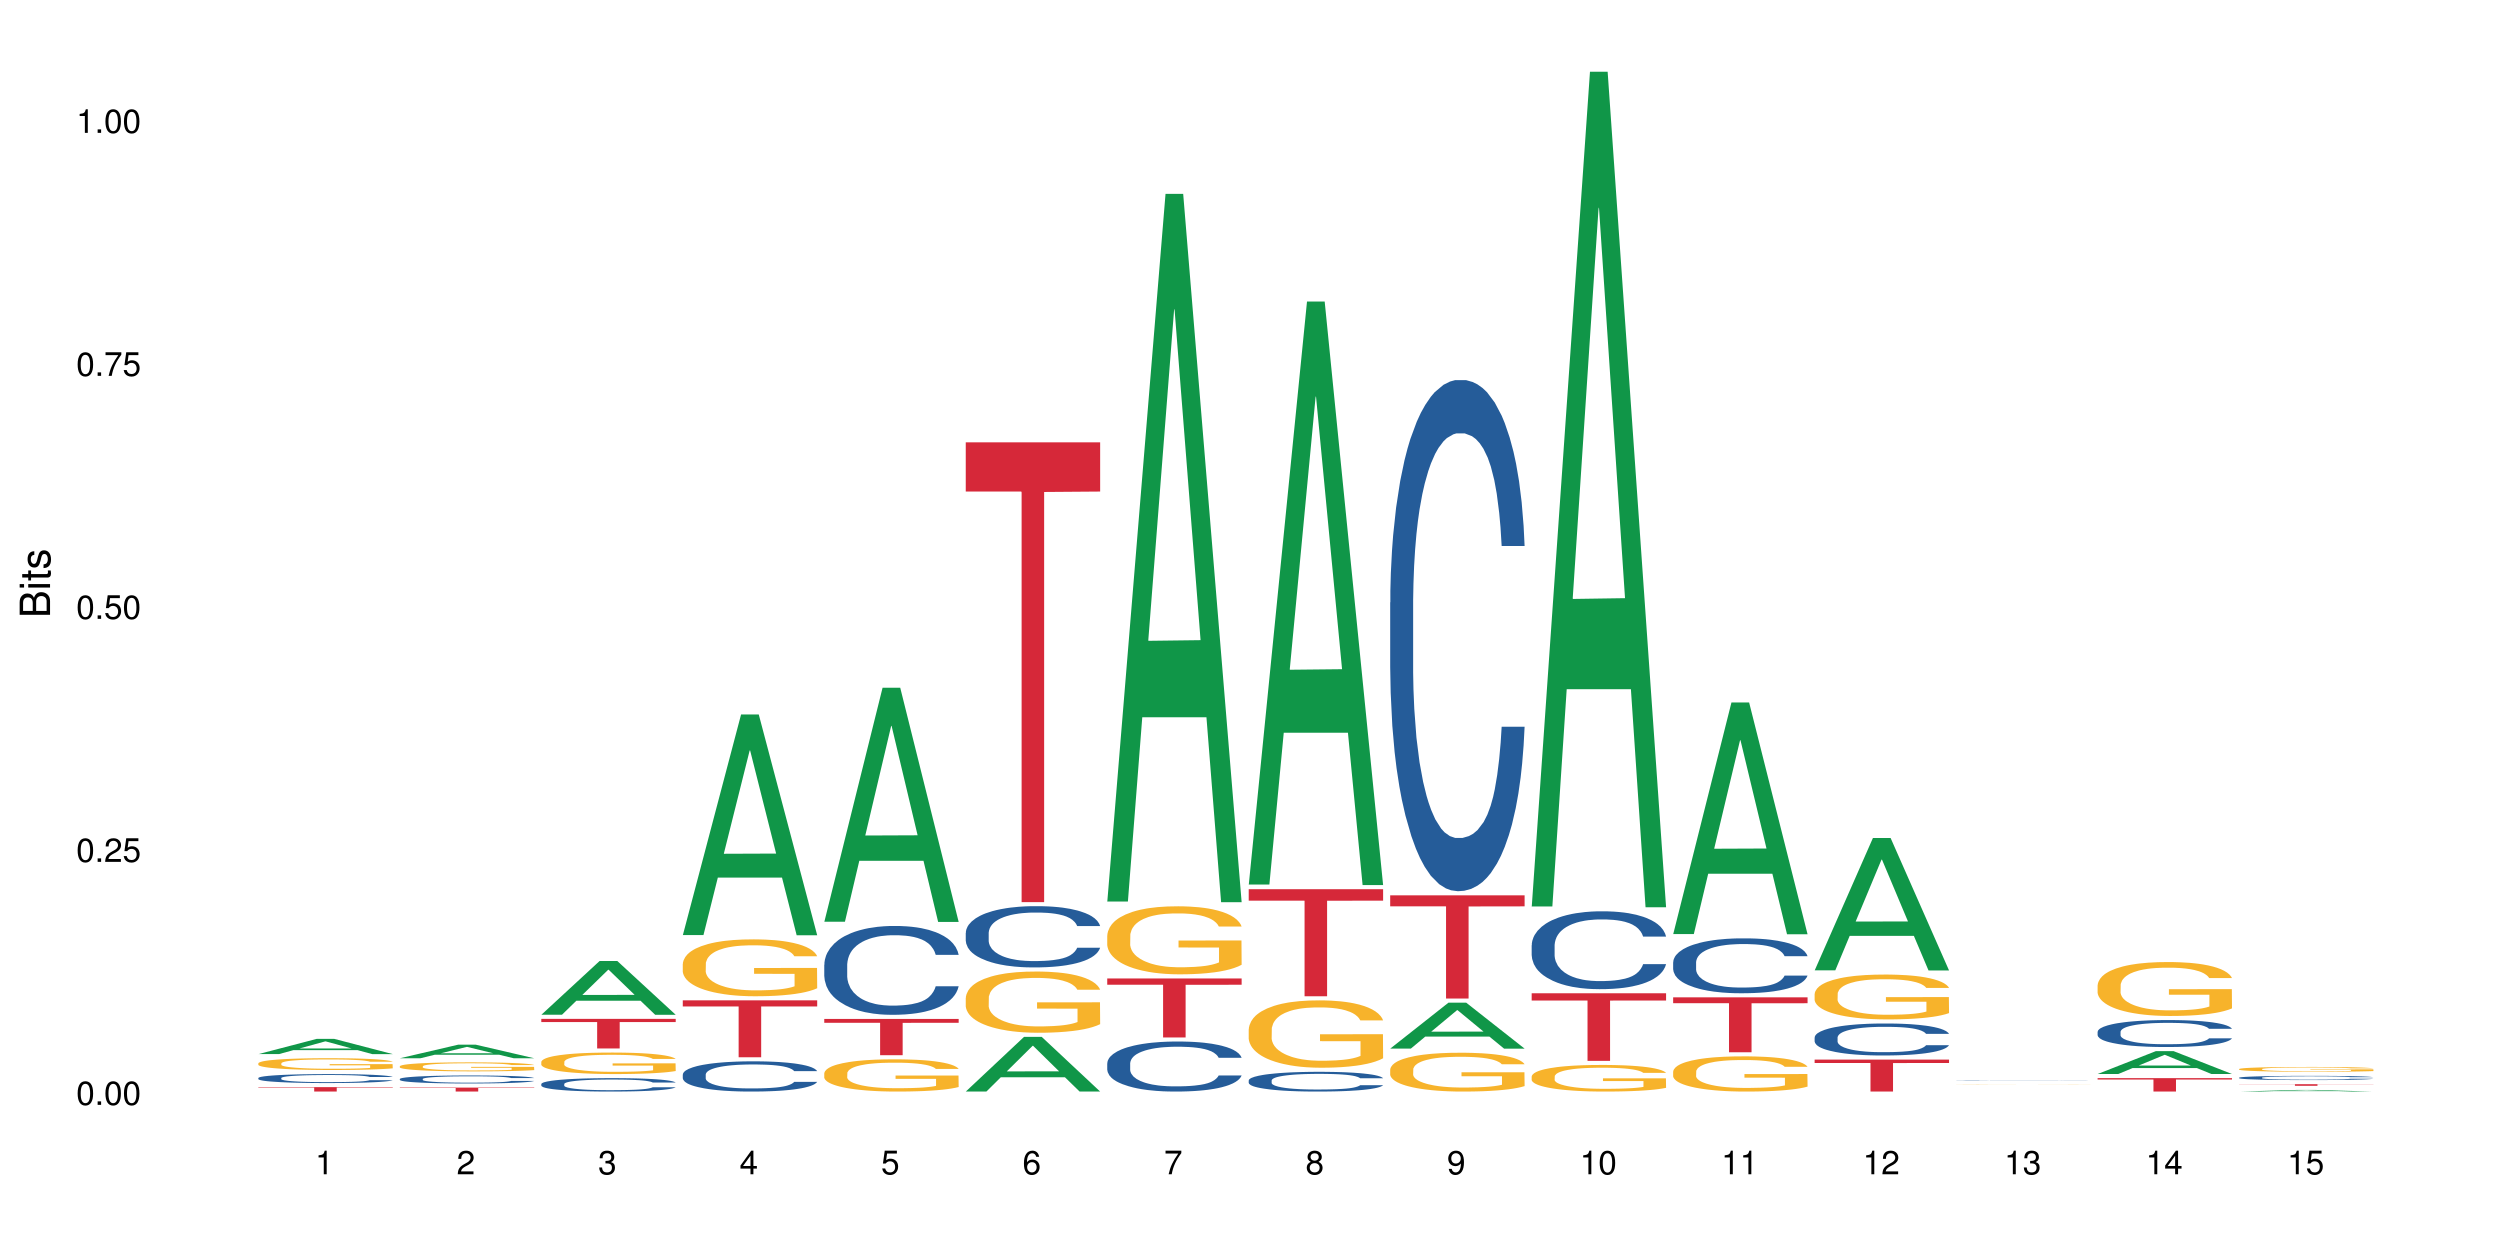 <?xml version="1.0" encoding="UTF-8"?>
<svg xmlns="http://www.w3.org/2000/svg" xmlns:xlink="http://www.w3.org/1999/xlink" width="720pt" height="360pt" viewBox="0 0 720 360" version="1.1">
<defs>
<g>
<symbol overflow="visible" id="glyph0-0">
<path style="stroke:none;" d=""/>
</symbol>
<symbol overflow="visible" id="glyph0-1">
<path style="stroke:none;" d="M 2.641 -6.797 C 2 -6.797 1.422 -6.531 1.078 -6.047 C 0.641 -5.453 0.406 -4.547 0.406 -3.297 C 0.406 -1 1.188 0.219 2.641 0.219 C 4.078 0.219 4.859 -1 4.859 -3.234 C 4.859 -4.562 4.656 -5.438 4.203 -6.047 C 3.844 -6.531 3.281 -6.797 2.641 -6.797 Z M 2.641 -6.047 C 3.547 -6.047 4 -5.125 4 -3.312 C 4 -1.375 3.562 -0.484 2.625 -0.484 C 1.734 -0.484 1.281 -1.422 1.281 -3.281 C 1.281 -5.141 1.734 -6.047 2.641 -6.047 Z M 2.641 -6.047 "/>
</symbol>
<symbol overflow="visible" id="glyph0-2">
<path style="stroke:none;" d="M 1.828 -1 L 0.828 -1 L 0.828 0 L 1.828 0 Z M 1.828 -1 "/>
</symbol>
<symbol overflow="visible" id="glyph0-3">
<path style="stroke:none;" d="M 4.859 -0.828 L 1.281 -0.828 C 1.359 -1.391 1.672 -1.75 2.5 -2.234 L 3.469 -2.75 C 4.406 -3.266 4.906 -3.969 4.906 -4.812 C 4.906 -5.375 4.672 -5.906 4.266 -6.266 C 3.859 -6.625 3.375 -6.797 2.719 -6.797 C 1.859 -6.797 1.219 -6.5 0.844 -5.922 C 0.609 -5.562 0.5 -5.125 0.484 -4.438 L 1.328 -4.438 C 1.359 -4.906 1.406 -5.188 1.531 -5.406 C 1.75 -5.812 2.188 -6.062 2.703 -6.062 C 3.469 -6.062 4.031 -5.516 4.031 -4.781 C 4.031 -4.25 3.719 -3.797 3.125 -3.438 L 2.234 -2.938 C 0.812 -2.141 0.406 -1.5 0.328 0 L 4.859 0 Z M 4.859 -0.828 "/>
</symbol>
<symbol overflow="visible" id="glyph0-4">
<path style="stroke:none;" d="M 4.562 -6.797 L 1.062 -6.797 L 0.547 -3.094 L 1.328 -3.094 C 1.719 -3.562 2.047 -3.734 2.578 -3.734 C 3.484 -3.734 4.062 -3.109 4.062 -2.094 C 4.062 -1.125 3.484 -0.531 2.578 -0.531 C 1.828 -0.531 1.375 -0.906 1.188 -1.672 L 0.328 -1.672 C 0.453 -1.109 0.547 -0.844 0.75 -0.594 C 1.125 -0.078 1.828 0.219 2.594 0.219 C 3.969 0.219 4.922 -0.781 4.922 -2.219 C 4.922 -3.562 4.031 -4.484 2.719 -4.484 C 2.25 -4.484 1.859 -4.359 1.469 -4.062 L 1.734 -5.969 L 4.562 -5.969 Z M 4.562 -6.797 "/>
</symbol>
<symbol overflow="visible" id="glyph0-5">
<path style="stroke:none;" d="M 4.984 -6.797 L 0.438 -6.797 L 0.438 -5.969 L 4.109 -5.969 C 2.5 -3.656 1.828 -2.234 1.328 0 L 2.219 0 C 2.594 -2.172 3.453 -4.047 4.984 -6.094 Z M 4.984 -6.797 "/>
</symbol>
<symbol overflow="visible" id="glyph0-6">
<path style="stroke:none;" d="M 2.484 -4.844 L 2.484 0 L 3.328 0 L 3.328 -6.797 L 2.766 -6.797 C 2.469 -5.75 2.281 -5.609 0.984 -5.453 L 0.984 -4.844 Z M 2.484 -4.844 "/>
</symbol>
<symbol overflow="visible" id="glyph0-7">
<path style="stroke:none;" d="M 2.125 -3.125 L 2.578 -3.125 C 3.516 -3.125 3.984 -2.703 3.984 -1.891 C 3.984 -1.031 3.469 -0.531 2.578 -0.531 C 1.656 -0.531 1.203 -0.984 1.156 -1.969 L 0.312 -1.969 C 0.344 -1.422 0.438 -1.078 0.609 -0.766 C 0.953 -0.109 1.625 0.219 2.547 0.219 C 3.953 0.219 4.859 -0.609 4.859 -1.906 C 4.859 -2.766 4.516 -3.25 3.703 -3.516 C 4.344 -3.766 4.656 -4.25 4.656 -4.938 C 4.656 -6.109 3.875 -6.797 2.578 -6.797 C 1.203 -6.797 0.484 -6.047 0.453 -4.609 L 1.297 -4.609 C 1.312 -5.016 1.344 -5.25 1.453 -5.453 C 1.641 -5.828 2.062 -6.062 2.594 -6.062 C 3.344 -6.062 3.797 -5.625 3.797 -4.906 C 3.797 -4.422 3.609 -4.141 3.25 -3.984 C 3.016 -3.891 2.719 -3.844 2.125 -3.844 Z M 2.125 -3.125 "/>
</symbol>
<symbol overflow="visible" id="glyph0-8">
<path style="stroke:none;" d="M 3.141 -1.625 L 3.141 0 L 3.984 0 L 3.984 -1.625 L 4.984 -1.625 L 4.984 -2.391 L 3.984 -2.391 L 3.984 -6.797 L 3.359 -6.797 L 0.266 -2.516 L 0.266 -1.625 Z M 3.141 -2.391 L 1 -2.391 L 3.141 -5.359 Z M 3.141 -2.391 "/>
</symbol>
<symbol overflow="visible" id="glyph0-9">
<path style="stroke:none;" d="M 4.781 -5.031 C 4.609 -6.141 3.891 -6.797 2.844 -6.797 C 2.094 -6.797 1.422 -6.438 1.031 -5.828 C 0.609 -5.172 0.406 -4.344 0.406 -3.094 C 0.406 -1.953 0.578 -1.234 0.984 -0.625 C 1.359 -0.078 1.953 0.219 2.703 0.219 C 3.984 0.219 4.922 -0.734 4.922 -2.078 C 4.922 -3.344 4.062 -4.234 2.844 -4.234 C 2.172 -4.234 1.641 -3.969 1.281 -3.469 C 1.281 -5.125 1.828 -6.047 2.797 -6.047 C 3.391 -6.047 3.797 -5.672 3.938 -5.031 Z M 2.734 -3.484 C 3.547 -3.484 4.062 -2.922 4.062 -2 C 4.062 -1.156 3.484 -0.531 2.703 -0.531 C 1.922 -0.531 1.328 -1.188 1.328 -2.047 C 1.328 -2.891 1.906 -3.484 2.734 -3.484 Z M 2.734 -3.484 "/>
</symbol>
<symbol overflow="visible" id="glyph0-10">
<path style="stroke:none;" d="M 3.75 -3.578 C 4.453 -4 4.688 -4.344 4.688 -4.984 C 4.688 -6.047 3.844 -6.797 2.641 -6.797 C 1.438 -6.797 0.594 -6.047 0.594 -4.984 C 0.594 -4.359 0.828 -4.016 1.516 -3.578 C 0.734 -3.203 0.359 -2.641 0.359 -1.891 C 0.359 -0.641 1.297 0.219 2.641 0.219 C 3.984 0.219 4.922 -0.641 4.922 -1.875 C 4.922 -2.641 4.531 -3.203 3.75 -3.578 Z M 2.641 -6.047 C 3.359 -6.047 3.812 -5.625 3.812 -4.969 C 3.812 -4.344 3.344 -3.922 2.641 -3.922 C 1.922 -3.922 1.453 -4.344 1.453 -4.984 C 1.453 -5.625 1.922 -6.047 2.641 -6.047 Z M 2.641 -3.203 C 3.484 -3.203 4.062 -2.672 4.062 -1.875 C 4.062 -1.062 3.484 -0.531 2.625 -0.531 C 1.797 -0.531 1.219 -1.078 1.219 -1.875 C 1.219 -2.672 1.797 -3.203 2.641 -3.203 Z M 2.641 -3.203 "/>
</symbol>
<symbol overflow="visible" id="glyph0-11">
<path style="stroke:none;" d="M 0.516 -1.547 C 0.672 -0.438 1.406 0.219 2.438 0.219 C 3.188 0.219 3.859 -0.141 4.266 -0.75 C 4.688 -1.406 4.891 -2.25 4.891 -3.484 C 4.891 -4.625 4.703 -5.359 4.312 -5.953 C 3.938 -6.5 3.344 -6.797 2.594 -6.797 C 1.297 -6.797 0.359 -5.844 0.359 -4.516 C 0.359 -3.25 1.234 -2.344 2.453 -2.344 C 3.094 -2.344 3.562 -2.578 4.016 -3.109 C 4 -1.453 3.469 -0.531 2.5 -0.531 C 1.906 -0.531 1.484 -0.906 1.359 -1.547 Z M 2.578 -6.062 C 3.375 -6.062 3.969 -5.406 3.969 -4.531 C 3.969 -3.688 3.375 -3.094 2.547 -3.094 C 1.734 -3.094 1.234 -3.672 1.234 -4.578 C 1.234 -5.438 1.797 -6.062 2.578 -6.062 Z M 2.578 -6.062 "/>
</symbol>
<symbol overflow="visible" id="glyph1-0">
<path style="stroke:none;" d=""/>
</symbol>
<symbol overflow="visible" id="glyph1-1">
<path style="stroke:none;" d="M 0 -0.953 L 0 -4.891 C 0 -5.719 -0.234 -6.344 -0.734 -6.797 C -1.188 -7.234 -1.812 -7.469 -2.5 -7.469 C -3.547 -7.469 -4.188 -7 -4.625 -5.875 C -4.984 -6.672 -5.641 -7.094 -6.531 -7.094 C -7.156 -7.094 -7.734 -6.859 -8.141 -6.391 C -8.562 -5.938 -8.75 -5.344 -8.75 -4.5 L -8.75 -0.953 Z M -4.984 -2.062 L -7.766 -2.062 L -7.766 -4.219 C -7.766 -4.844 -7.688 -5.203 -7.453 -5.5 C -7.219 -5.812 -6.859 -5.969 -6.375 -5.969 C -5.906 -5.969 -5.531 -5.812 -5.297 -5.5 C -5.062 -5.203 -4.984 -4.844 -4.984 -4.219 Z M -0.984 -2.062 L -4 -2.062 L -4 -4.781 C -4 -5.328 -3.859 -5.688 -3.578 -5.953 C -3.297 -6.219 -2.922 -6.359 -2.484 -6.359 C -2.062 -6.359 -1.688 -6.219 -1.406 -5.953 C -1.109 -5.688 -0.984 -5.328 -0.984 -4.781 Z M -0.984 -2.062 "/>
</symbol>
<symbol overflow="visible" id="glyph1-2">
<path style="stroke:none;" d="M -6.281 -1.797 L -6.281 -0.797 L 0 -0.797 L 0 -1.797 Z M -8.75 -1.797 L -8.75 -0.797 L -7.484 -0.797 L -7.484 -1.797 Z M -8.75 -1.797 "/>
</symbol>
<symbol overflow="visible" id="glyph1-3">
<path style="stroke:none;" d="M -6.281 -3.047 L -6.281 -2.016 L -8.016 -2.016 L -8.016 -1.016 L -6.281 -1.016 L -6.281 -0.172 L -5.469 -0.172 L -5.469 -1.016 L -0.719 -1.016 C -0.078 -1.016 0.281 -1.453 0.281 -2.234 C 0.281 -2.469 0.25 -2.719 0.188 -3.047 L -0.641 -3.047 C -0.609 -2.922 -0.594 -2.766 -0.594 -2.562 C -0.594 -2.141 -0.719 -2.016 -1.156 -2.016 L -5.469 -2.016 L -5.469 -3.047 Z M -6.281 -3.047 "/>
</symbol>
<symbol overflow="visible" id="glyph1-4">
<path style="stroke:none;" d="M -4.531 -5.25 C -5.766 -5.25 -6.469 -4.422 -6.469 -2.969 C -6.469 -1.516 -5.719 -0.562 -4.547 -0.562 C -3.562 -0.562 -3.094 -1.062 -2.734 -2.562 L -2.516 -3.484 C -2.344 -4.188 -2.094 -4.469 -1.625 -4.469 C -1.047 -4.469 -0.641 -3.875 -0.641 -3 C -0.641 -2.453 -0.797 -2 -1.062 -1.75 C -1.25 -1.594 -1.422 -1.531 -1.875 -1.469 L -1.875 -0.406 C -0.422 -0.453 0.281 -1.266 0.281 -2.922 C 0.281 -4.5 -0.5 -5.516 -1.719 -5.516 C -2.656 -5.516 -3.172 -4.984 -3.469 -3.734 L -3.703 -2.766 C -3.891 -1.953 -4.156 -1.609 -4.594 -1.609 C -5.172 -1.609 -5.547 -2.125 -5.547 -2.938 C -5.547 -3.75 -5.203 -4.172 -4.531 -4.203 Z M -4.531 -5.25 "/>
</symbol>
</g>
</defs>
<g id="surface53593">
<rect x="0" y="0" width="720" height="360" style="fill:rgb(100%,100%,100%);fill-opacity:1;stroke:none;"/>
<path style=" stroke:none;fill-rule:nonzero;fill:rgb(6.275%,58.824%,28.235%);fill-opacity:1;" d="M 74.402 303.578 L 74.445 303.574 L 91.191 299.203 L 96.281 299.203 L 113.113 303.582 L 107.199 303.582 L 102.98 302.438 L 84.492 302.438 L 80.355 303.578 L 74.402 303.578 L 86.27 301.965 L 101.285 301.961 L 93.797 299.918 L 93.715 299.914 L 93.633 299.926 L 86.23 301.961 L 86.27 301.965 Z M 74.402 303.578 "/>
<path style=" stroke:none;fill-rule:nonzero;fill:rgb(14.51%,36.078%,60%);fill-opacity:1;" d="M 74.402 310.461 L 74.449 310.457 L 74.449 310.402 L 74.59 310.312 L 74.922 310.199 L 75.25 310.121 L 76.102 309.98 L 77.281 309.848 L 78.508 309.746 L 79.406 309.684 L 80.207 309.637 L 82.051 309.547 L 83.23 309.504 L 84.504 309.465 L 86.062 309.422 L 87.195 309.398 L 89.746 309.363 L 91.633 309.344 L 93.098 309.34 L 96.258 309.34 L 98.148 309.348 L 99.516 309.359 L 101.027 309.379 L 102.301 309.398 L 104.52 309.453 L 106.504 309.52 L 107.398 309.555 L 108.816 309.629 L 109.902 309.699 L 110.656 309.762 L 111.508 309.848 L 112.262 309.953 L 112.828 310.074 L 113.113 310.176 L 106.504 310.176 L 106.172 310.082 L 105.793 310.008 L 105.086 309.91 L 104.379 309.844 L 103.387 309.773 L 102.488 309.73 L 101.262 309.684 L 100.176 309.656 L 99.043 309.637 L 97.957 309.621 L 95.883 309.605 L 93.473 309.605 L 92.578 309.613 L 90.734 309.633 L 89.746 309.648 L 88.328 309.68 L 87.336 309.711 L 86.156 309.758 L 85.355 309.797 L 84.363 309.859 L 83.656 309.914 L 82.852 309.992 L 82.379 310.051 L 81.957 310.117 L 81.578 310.195 L 81.293 310.277 L 81.105 310.363 L 81.012 310.449 L 81.012 310.816 L 81.105 310.898 L 81.34 311 L 81.957 311.145 L 82.852 311.27 L 83.891 311.367 L 84.883 311.438 L 85.449 311.469 L 86.203 311.508 L 87.383 311.555 L 89.082 311.602 L 90.074 311.621 L 91.586 311.641 L 93.145 311.648 L 95.219 311.648 L 97.062 311.641 L 98.289 311.629 L 99.562 311.609 L 101.309 311.57 L 102.395 311.531 L 103.34 311.488 L 104.047 311.441 L 104.52 311.406 L 105.227 311.332 L 105.793 311.25 L 106.219 311.168 L 106.504 311.09 L 113.113 311.09 L 112.828 311.184 L 112.402 311.273 L 111.977 311.344 L 111.316 311.426 L 110.562 311.5 L 109.477 311.582 L 108.578 311.637 L 107.398 311.695 L 106.312 311.738 L 105.133 311.781 L 103.387 311.828 L 102.254 311.852 L 101.027 311.871 L 99.562 311.891 L 97.723 311.906 L 95.738 311.918 L 93.898 311.918 L 91.914 311.914 L 90.453 311.906 L 88.516 311.883 L 86.109 311.84 L 84.363 311.797 L 82.992 311.75 L 81.812 311.703 L 80.492 311.641 L 78.793 311.535 L 77.754 311.457 L 77.047 311.391 L 76.242 311.297 L 75.676 311.215 L 75.016 311.082 L 74.543 310.918 L 74.402 310.785 Z M 74.402 310.461 "/>
<path style=" stroke:none;fill-rule:nonzero;fill:rgb(96.863%,70.196%,16.863%);fill-opacity:1;" d="M 74.402 306.215 L 74.449 306.215 L 74.449 306.152 L 74.637 306.012 L 75.109 305.82 L 75.723 305.66 L 76.383 305.539 L 76.809 305.473 L 77.52 305.379 L 78.133 305.312 L 79.688 305.172 L 81.672 305.039 L 82.758 304.984 L 83.984 304.934 L 85.73 304.875 L 86.535 304.852 L 88.988 304.801 L 91.773 304.77 L 94.844 304.762 L 96.258 304.766 L 98.195 304.777 L 100.836 304.812 L 102.348 304.844 L 103.527 304.875 L 104.754 304.914 L 106.266 304.977 L 107.684 305.051 L 108.816 305.125 L 109.949 305.219 L 110.895 305.316 L 111.695 305.426 L 112.402 305.555 L 112.828 305.664 L 113.113 305.773 L 106.551 305.773 L 106.172 305.664 L 105.746 305.582 L 105.039 305.477 L 104.332 305.402 L 103.621 305.344 L 102.301 305.266 L 101.168 305.215 L 99.75 305.172 L 98.383 305.145 L 96.824 305.125 L 95.883 305.117 L 93.379 305.117 L 91.113 305.141 L 89.793 305.164 L 88.848 305.191 L 87.527 305.234 L 86.723 305.273 L 86.25 305.297 L 84.836 305.395 L 83.891 305.48 L 83.371 305.539 L 82.711 305.633 L 82.238 305.719 L 81.719 305.84 L 81.438 305.934 L 81.059 306.145 L 81.012 306.703 L 81.152 306.82 L 81.438 306.949 L 81.812 307.062 L 82.379 307.18 L 82.945 307.27 L 83.938 307.391 L 84.789 307.469 L 85.449 307.523 L 86.723 307.605 L 87.242 307.633 L 88.469 307.691 L 89.746 307.734 L 91.301 307.77 L 92.48 307.789 L 94.371 307.805 L 96.777 307.805 L 99.609 307.785 L 101.402 307.762 L 102.633 307.738 L 103.434 307.715 L 104.426 307.68 L 105.133 307.648 L 105.793 307.617 L 106.598 307.562 L 106.598 306.82 L 94.938 306.82 L 94.938 306.473 L 113.062 306.469 L 113.113 307.68 L 112.121 307.766 L 110.895 307.844 L 109.711 307.906 L 108.484 307.961 L 106.738 308.02 L 105.324 308.055 L 103.152 308.102 L 101.168 308.129 L 99.09 308.148 L 97.25 308.156 L 95.078 308.16 L 93.145 308.152 L 91.066 308.133 L 89.414 308.109 L 87.902 308.078 L 86.391 308.039 L 84.504 307.973 L 83.277 307.922 L 82.004 307.855 L 80.727 307.777 L 79.594 307.695 L 78.84 307.629 L 78.086 307.555 L 77.281 307.461 L 76.527 307.355 L 75.961 307.258 L 75.441 307.152 L 75.062 307.047 L 74.684 306.91 L 74.496 306.797 L 74.402 306.699 Z M 74.402 306.215 "/>
<path style=" stroke:none;fill-rule:nonzero;fill:rgb(83.922%,15.686%,22.353%);fill-opacity:1;" d="M 74.402 313.098 L 113.113 313.098 L 113.113 313.234 L 96.98 313.234 L 96.98 314.371 L 90.488 314.371 L 90.488 313.238 L 90.395 313.234 L 74.402 313.234 Z M 74.402 313.098 "/>
<path style=" stroke:none;fill-rule:nonzero;fill:rgb(6.275%,58.824%,28.235%);fill-opacity:1;" d="M 115.148 304.773 L 115.191 304.77 L 131.938 300.871 L 137.027 300.871 L 153.859 304.777 L 147.945 304.777 L 143.727 303.758 L 125.238 303.758 L 121.105 304.773 L 115.148 304.773 L 127.02 303.336 L 142.031 303.332 L 134.543 301.508 L 134.461 301.508 L 134.379 301.516 L 126.977 303.332 L 127.02 303.336 Z M 115.148 304.773 "/>
<path style=" stroke:none;fill-rule:nonzero;fill:rgb(14.51%,36.078%,60%);fill-opacity:1;" d="M 115.148 310.742 L 115.195 310.738 L 115.195 310.688 L 115.336 310.609 L 115.668 310.508 L 116 310.438 L 116.848 310.312 L 118.027 310.191 L 119.254 310.102 L 120.152 310.043 L 120.957 310.004 L 122.797 309.926 L 123.977 309.883 L 125.25 309.848 L 126.809 309.812 L 127.941 309.793 L 130.492 309.758 L 132.379 309.742 L 133.844 309.738 L 137.004 309.738 L 138.895 309.746 L 140.262 309.754 L 141.773 309.773 L 143.047 309.793 L 145.266 309.84 L 147.25 309.898 L 148.145 309.93 L 149.562 309.996 L 150.648 310.059 L 151.402 310.113 L 152.254 310.191 L 153.008 310.289 L 153.574 310.395 L 153.859 310.484 L 147.25 310.484 L 146.918 310.402 L 146.539 310.336 L 145.832 310.25 L 145.125 310.188 L 144.133 310.129 L 143.238 310.086 L 142.008 310.047 L 140.922 310.023 L 139.789 310.004 L 138.703 309.988 L 136.629 309.977 L 134.219 309.977 L 133.324 309.98 L 131.48 310 L 130.492 310.012 L 129.074 310.043 L 128.082 310.07 L 126.902 310.113 L 126.102 310.148 L 125.109 310.203 L 124.402 310.25 L 123.598 310.32 L 123.125 310.375 L 122.703 310.434 L 122.324 310.504 L 122.039 310.578 L 121.852 310.656 L 121.758 310.73 L 121.758 311.059 L 121.852 311.133 L 122.09 311.223 L 122.703 311.352 L 123.598 311.461 L 124.637 311.551 L 125.629 311.613 L 126.195 311.645 L 126.949 311.68 L 128.129 311.719 L 129.828 311.762 L 130.82 311.781 L 132.332 311.797 L 133.891 311.805 L 135.965 311.805 L 137.809 311.797 L 139.035 311.785 L 140.309 311.77 L 142.055 311.734 L 143.141 311.699 L 144.086 311.66 L 144.793 311.617 L 145.266 311.586 L 145.973 311.52 L 146.539 311.449 L 146.965 311.375 L 147.25 311.301 L 153.859 311.301 L 153.574 311.387 L 153.148 311.469 L 152.727 311.531 L 152.062 311.605 L 151.309 311.668 L 150.223 311.742 L 149.328 311.793 L 148.145 311.844 L 147.059 311.887 L 145.879 311.922 L 144.133 311.965 L 143 311.984 L 141.773 312.004 L 140.309 312.02 L 138.469 312.035 L 136.484 312.043 L 134.645 312.047 L 132.664 312.043 L 131.199 312.031 L 129.262 312.012 L 126.855 311.977 L 125.109 311.934 L 123.742 311.895 L 122.559 311.852 L 121.238 311.797 L 119.539 311.703 L 118.5 311.633 L 117.793 311.574 L 116.988 311.492 L 116.422 311.418 L 115.762 311.297 L 115.289 311.148 L 115.148 311.031 Z M 115.148 310.742 "/>
<path style=" stroke:none;fill-rule:nonzero;fill:rgb(96.863%,70.196%,16.863%);fill-opacity:1;" d="M 115.148 307.07 L 115.195 307.07 L 115.195 307.02 L 115.383 306.914 L 115.855 306.766 L 116.469 306.645 L 117.133 306.551 L 117.555 306.5 L 118.266 306.43 L 118.879 306.379 L 120.438 306.27 L 122.418 306.172 L 123.504 306.129 L 124.73 306.09 L 126.477 306.043 L 127.281 306.027 L 129.734 305.988 L 132.52 305.965 L 135.59 305.957 L 137.004 305.961 L 138.941 305.969 L 141.586 305.996 L 143.094 306.02 L 144.273 306.043 L 145.504 306.074 L 147.012 306.121 L 148.43 306.18 L 149.562 306.234 L 150.695 306.309 L 151.641 306.383 L 152.441 306.465 L 153.148 306.566 L 153.574 306.648 L 153.859 306.73 L 147.297 306.73 L 146.918 306.648 L 146.492 306.586 L 145.785 306.508 L 145.078 306.449 L 144.371 306.402 L 143.047 306.344 L 141.914 306.305 L 140.5 306.27 L 139.129 306.25 L 137.57 306.234 L 136.629 306.23 L 134.125 306.23 L 131.859 306.246 L 130.539 306.266 L 129.594 306.285 L 128.273 306.32 L 127.469 306.352 L 126.996 306.367 L 125.582 306.441 L 124.637 306.508 L 124.117 306.555 L 123.457 306.625 L 122.984 306.688 L 122.465 306.785 L 122.184 306.855 L 121.805 307.016 L 121.758 307.445 L 121.898 307.535 L 122.184 307.633 L 122.559 307.719 L 123.125 307.809 L 123.691 307.875 L 124.684 307.969 L 125.535 308.031 L 126.195 308.07 L 127.469 308.133 L 127.988 308.156 L 129.215 308.199 L 130.492 308.23 L 132.047 308.262 L 133.23 308.273 L 135.117 308.285 L 137.523 308.285 L 140.355 308.273 L 142.152 308.254 L 143.379 308.234 L 144.18 308.219 L 145.172 308.191 L 145.879 308.168 L 146.539 308.141 L 147.344 308.102 L 147.344 307.535 L 135.684 307.531 L 135.684 307.266 L 153.812 307.262 L 153.859 308.191 L 152.867 308.254 L 151.641 308.316 L 150.461 308.363 L 149.23 308.406 L 147.484 308.449 L 146.07 308.48 L 143.898 308.512 L 141.914 308.535 L 139.836 308.547 L 137.996 308.555 L 135.824 308.559 L 133.891 308.551 L 131.812 308.539 L 130.16 308.52 L 128.648 308.496 L 127.141 308.465 L 125.25 308.414 L 124.023 308.375 L 122.75 308.324 L 121.473 308.266 L 120.34 308.199 L 119.586 308.152 L 118.832 308.094 L 118.027 308.023 L 117.273 307.941 L 116.707 307.867 L 116.188 307.785 L 115.809 307.707 L 115.434 307.602 L 115.242 307.516 L 115.148 307.441 Z M 115.148 307.07 "/>
<path style=" stroke:none;fill-rule:nonzero;fill:rgb(83.922%,15.686%,22.353%);fill-opacity:1;" d="M 115.148 313.227 L 153.859 313.227 L 153.859 313.348 L 137.727 313.348 L 137.727 314.371 L 131.234 314.371 L 131.234 313.352 L 131.141 313.348 L 115.148 313.348 Z M 115.148 313.227 "/>
<path style=" stroke:none;fill-rule:nonzero;fill:rgb(6.275%,58.824%,28.235%);fill-opacity:1;" d="M 155.895 292.246 L 155.938 292.23 L 172.688 276.762 L 177.773 276.762 L 194.605 292.262 L 188.691 292.262 L 184.473 288.215 L 165.984 288.215 L 161.852 292.246 L 155.895 292.246 L 167.766 286.539 L 182.777 286.527 L 175.293 279.293 L 175.207 279.277 L 175.125 279.32 L 167.723 286.527 L 167.766 286.539 Z M 155.895 292.246 "/>
<path style=" stroke:none;fill-rule:nonzero;fill:rgb(14.51%,36.078%,60%);fill-opacity:1;" d="M 155.895 312.188 L 155.941 312.184 L 155.941 312.102 L 156.086 311.965 L 156.414 311.797 L 156.746 311.68 L 157.594 311.473 L 158.773 311.27 L 160.004 311.113 L 160.898 311.023 L 161.703 310.953 L 163.543 310.82 L 164.723 310.754 L 165.996 310.695 L 167.555 310.633 L 168.688 310.598 L 171.238 310.543 L 173.125 310.52 L 174.59 310.508 L 177.75 310.508 L 179.641 310.523 L 181.008 310.539 L 182.52 310.566 L 183.793 310.598 L 186.012 310.676 L 187.996 310.777 L 188.895 310.832 L 190.309 310.941 L 191.395 311.047 L 192.148 311.141 L 193 311.27 L 193.754 311.43 L 194.32 311.609 L 194.605 311.762 L 187.996 311.762 L 187.664 311.621 L 187.289 311.512 L 186.578 311.367 L 185.871 311.262 L 184.879 311.16 L 183.984 311.094 L 182.754 311.027 L 181.672 310.984 L 180.539 310.953 L 179.453 310.93 L 177.375 310.91 L 174.965 310.91 L 174.07 310.918 L 172.23 310.945 L 171.238 310.969 L 169.82 311.02 L 168.828 311.066 L 167.648 311.137 L 166.848 311.195 L 165.855 311.289 L 165.148 311.371 L 164.344 311.484 L 163.875 311.574 L 163.449 311.672 L 163.07 311.789 L 162.789 311.914 L 162.598 312.043 L 162.504 312.172 L 162.504 312.719 L 162.598 312.844 L 162.836 312.992 L 163.449 313.207 L 164.344 313.395 L 165.383 313.543 L 166.375 313.648 L 166.941 313.699 L 167.695 313.758 L 168.879 313.828 L 170.578 313.898 L 171.566 313.926 L 173.078 313.953 L 174.637 313.969 L 176.715 313.969 L 178.555 313.953 L 179.781 313.938 L 181.055 313.906 L 182.805 313.848 L 183.891 313.793 L 184.832 313.723 L 185.539 313.656 L 186.012 313.602 L 186.723 313.492 L 187.289 313.371 L 187.711 313.246 L 187.996 313.129 L 194.605 313.129 L 194.32 313.27 L 193.898 313.406 L 193.473 313.508 L 192.812 313.633 L 192.055 313.742 L 190.969 313.867 L 190.074 313.945 L 188.895 314.035 L 187.809 314.102 L 186.625 314.164 L 184.879 314.234 L 183.746 314.27 L 182.52 314.301 L 181.055 314.328 L 179.215 314.352 L 177.234 314.367 L 175.391 314.371 L 173.41 314.363 L 171.945 314.348 L 170.012 314.316 L 167.602 314.254 L 165.855 314.188 L 164.488 314.121 L 163.309 314.051 L 161.984 313.953 L 160.285 313.797 L 159.246 313.68 L 158.539 313.578 L 157.738 313.441 L 157.168 313.32 L 156.508 313.121 L 156.035 312.871 L 155.895 312.676 Z M 155.895 312.188 "/>
<path style=" stroke:none;fill-rule:nonzero;fill:rgb(96.863%,70.196%,16.863%);fill-opacity:1;" d="M 155.895 305.789 L 155.941 305.785 L 155.941 305.672 L 156.133 305.414 L 156.602 305.066 L 157.219 304.777 L 157.879 304.551 L 158.305 304.434 L 159.012 304.262 L 159.625 304.137 L 161.184 303.883 L 163.164 303.645 L 164.25 303.543 L 165.477 303.449 L 167.227 303.34 L 168.027 303.301 L 170.48 303.211 L 173.266 303.156 L 176.336 303.137 L 177.75 303.145 L 179.688 303.164 L 182.332 303.227 L 183.84 303.285 L 185.023 303.34 L 186.25 303.414 L 187.758 303.527 L 189.176 303.664 L 190.309 303.801 L 191.441 303.969 L 192.387 304.148 L 193.188 304.348 L 193.898 304.586 L 194.32 304.781 L 194.605 304.98 L 188.043 304.98 L 187.664 304.781 L 187.242 304.629 L 186.531 304.445 L 185.824 304.309 L 185.117 304.199 L 183.793 304.055 L 182.66 303.965 L 181.246 303.883 L 179.875 303.832 L 178.32 303.801 L 177.375 303.789 L 174.871 303.789 L 172.605 303.828 L 171.285 303.871 L 170.34 303.918 L 169.02 304.004 L 168.215 304.07 L 167.746 304.117 L 166.328 304.289 L 165.383 304.449 L 164.863 304.555 L 164.203 304.727 L 163.73 304.879 L 163.211 305.105 L 162.93 305.273 L 162.551 305.66 L 162.504 306.676 L 162.645 306.891 L 162.93 307.125 L 163.309 307.328 L 163.875 307.543 L 164.441 307.707 L 165.43 307.926 L 166.281 308.074 L 166.941 308.168 L 168.215 308.32 L 168.734 308.371 L 169.961 308.473 L 171.238 308.555 L 172.797 308.621 L 173.977 308.656 L 175.863 308.684 L 178.27 308.684 L 181.105 308.648 L 182.898 308.605 L 184.125 308.559 L 184.926 308.52 L 185.918 308.457 L 186.625 308.402 L 187.289 308.34 L 188.09 308.242 L 188.09 306.891 L 176.43 306.887 L 176.43 306.254 L 194.559 306.246 L 194.605 308.457 L 193.613 308.609 L 192.387 308.758 L 191.207 308.871 L 189.977 308.965 L 188.23 309.074 L 186.816 309.141 L 184.645 309.219 L 182.66 309.27 L 180.586 309.305 L 178.742 309.324 L 176.57 309.328 L 174.637 309.316 L 172.559 309.281 L 170.906 309.238 L 169.395 309.18 L 167.887 309.109 L 165.996 308.988 L 164.77 308.895 L 163.496 308.773 L 162.223 308.633 L 161.09 308.48 L 160.332 308.359 L 159.578 308.227 L 158.773 308.055 L 158.02 307.863 L 157.453 307.688 L 156.934 307.492 L 156.555 307.305 L 156.18 307.051 L 155.988 306.848 L 155.895 306.672 Z M 155.895 305.789 "/>
<path style=" stroke:none;fill-rule:nonzero;fill:rgb(83.922%,15.686%,22.353%);fill-opacity:1;" d="M 155.895 293.441 L 194.605 293.441 L 194.605 294.352 L 178.473 294.359 L 178.473 301.957 L 171.98 301.957 L 171.98 294.367 L 171.887 294.352 L 155.895 294.352 Z M 155.895 293.441 "/>
<path style=" stroke:none;fill-rule:nonzero;fill:rgb(6.275%,58.824%,28.235%);fill-opacity:1;" d="M 196.641 269.297 L 196.684 269.238 L 213.434 205.758 L 218.52 205.758 L 235.352 269.355 L 229.438 269.355 L 225.219 252.754 L 206.734 252.754 L 202.598 269.297 L 196.641 269.297 L 208.512 245.887 L 223.523 245.828 L 216.039 216.148 L 215.957 216.09 L 215.871 216.27 L 208.469 245.828 L 208.512 245.887 Z M 196.641 269.297 "/>
<path style=" stroke:none;fill-rule:nonzero;fill:rgb(14.51%,36.078%,60%);fill-opacity:1;" d="M 196.641 309.457 L 196.688 309.445 L 196.688 309.258 L 196.832 308.953 L 197.16 308.57 L 197.492 308.309 L 198.34 307.84 L 199.523 307.387 L 200.75 307.035 L 201.645 306.832 L 202.449 306.672 L 204.289 306.375 L 205.469 306.227 L 206.746 306.09 L 208.301 305.957 L 209.434 305.875 L 211.984 305.75 L 213.871 305.691 L 215.336 305.668 L 218.5 305.668 L 220.387 305.699 L 221.754 305.742 L 223.266 305.805 L 224.539 305.875 L 226.758 306.051 L 228.742 306.273 L 229.641 306.402 L 231.055 306.648 L 232.141 306.887 L 232.898 307.094 L 233.746 307.387 L 234.5 307.746 L 235.066 308.152 L 235.352 308.492 L 228.742 308.492 L 228.41 308.176 L 228.035 307.93 L 227.328 307.602 L 226.617 307.371 L 225.625 307.141 L 224.73 306.988 L 223.504 306.84 L 222.418 306.742 L 221.285 306.672 L 220.199 306.625 L 218.121 306.574 L 215.715 306.574 L 214.816 306.59 L 212.977 306.656 L 211.984 306.711 L 210.566 306.824 L 209.578 306.926 L 208.395 307.086 L 207.594 307.219 L 206.602 307.426 L 205.895 307.609 L 205.094 307.871 L 204.621 308.07 L 204.195 308.293 L 203.816 308.555 L 203.535 308.836 L 203.344 309.129 L 203.25 309.414 L 203.25 310.648 L 203.344 310.934 L 203.582 311.27 L 204.195 311.754 L 205.094 312.176 L 206.129 312.508 L 207.121 312.75 L 207.688 312.859 L 208.445 312.988 L 209.625 313.145 L 211.324 313.305 L 212.316 313.367 L 213.824 313.434 L 215.383 313.465 L 217.461 313.465 L 219.301 313.434 L 220.527 313.391 L 221.805 313.328 L 223.551 313.195 L 224.637 313.066 L 225.578 312.914 L 226.289 312.766 L 226.758 312.637 L 227.469 312.391 L 228.035 312.121 L 228.461 311.84 L 228.742 311.57 L 235.352 311.57 L 235.066 311.891 L 234.645 312.199 L 234.219 312.43 L 233.559 312.707 L 232.801 312.953 L 231.715 313.234 L 230.82 313.418 L 229.641 313.613 L 228.555 313.766 L 227.375 313.902 L 225.625 314.059 L 224.492 314.141 L 223.266 314.211 L 221.805 314.273 L 219.961 314.332 L 217.98 314.363 L 216.137 314.371 L 214.156 314.355 L 212.691 314.324 L 210.758 314.25 L 208.348 314.109 L 206.602 313.957 L 205.234 313.805 L 204.055 313.648 L 202.73 313.434 L 201.031 313.082 L 199.992 312.812 L 199.285 312.59 L 198.484 312.277 L 197.918 312 L 197.254 311.555 L 196.785 310.988 L 196.641 310.555 Z M 196.641 309.457 "/>
<path style=" stroke:none;fill-rule:nonzero;fill:rgb(96.863%,70.196%,16.863%);fill-opacity:1;" d="M 196.641 277.555 L 196.688 277.539 L 196.688 277.242 L 196.879 276.566 L 197.352 275.641 L 197.965 274.875 L 198.625 274.277 L 199.051 273.965 L 199.758 273.516 L 200.371 273.184 L 201.93 272.512 L 203.91 271.883 L 204.996 271.613 L 206.227 271.359 L 207.973 271.074 L 208.773 270.969 L 211.23 270.73 L 214.016 270.582 L 217.082 270.535 L 218.5 270.551 L 220.434 270.609 L 223.078 270.773 L 224.59 270.926 L 225.77 271.074 L 226.996 271.27 L 228.508 271.57 L 229.922 271.926 L 231.055 272.285 L 232.188 272.734 L 233.133 273.215 L 233.934 273.738 L 234.645 274.367 L 235.066 274.891 L 235.352 275.414 L 228.789 275.414 L 228.41 274.891 L 227.988 274.488 L 227.277 273.992 L 226.57 273.633 L 225.863 273.348 L 224.539 272.961 L 223.406 272.723 L 221.992 272.512 L 220.621 272.375 L 219.066 272.285 L 218.121 272.258 L 215.617 272.258 L 213.352 272.363 L 212.031 272.48 L 211.086 272.602 L 209.766 272.824 L 208.961 273.004 L 208.492 273.125 L 207.074 273.59 L 206.129 274.008 L 205.609 274.293 L 204.949 274.742 L 204.477 275.145 L 203.961 275.742 L 203.676 276.191 L 203.297 277.211 L 203.25 279.902 L 203.391 280.473 L 203.676 281.086 L 204.055 281.625 L 204.621 282.195 L 205.188 282.629 L 206.176 283.211 L 207.027 283.602 L 207.688 283.855 L 208.961 284.258 L 209.48 284.395 L 210.711 284.664 L 211.984 284.871 L 213.543 285.051 L 214.723 285.141 L 216.609 285.219 L 219.02 285.219 L 221.852 285.129 L 223.645 285.008 L 224.871 284.887 L 225.676 284.781 L 226.664 284.617 L 227.375 284.469 L 228.035 284.305 L 228.836 284.051 L 228.836 280.473 L 217.176 280.457 L 217.176 278.781 L 235.305 278.766 L 235.352 284.617 L 234.359 285.023 L 233.133 285.41 L 231.953 285.711 L 230.727 285.965 L 228.977 286.25 L 227.562 286.43 L 225.391 286.637 L 223.406 286.773 L 221.332 286.863 L 219.488 286.906 L 217.32 286.922 L 215.383 286.895 L 213.305 286.805 L 211.652 286.684 L 210.145 286.535 L 208.633 286.34 L 206.746 286.023 L 205.516 285.77 L 204.242 285.457 L 202.969 285.082 L 201.836 284.68 L 201.078 284.363 L 200.324 284.004 L 199.523 283.555 L 198.766 283.047 L 198.199 282.582 L 197.68 282.059 L 197.305 281.566 L 196.926 280.891 L 196.738 280.352 L 196.641 279.891 Z M 196.641 277.555 "/>
<path style=" stroke:none;fill-rule:nonzero;fill:rgb(83.922%,15.686%,22.353%);fill-opacity:1;" d="M 196.641 288.102 L 235.352 288.102 L 235.352 289.855 L 219.219 289.871 L 219.219 304.488 L 212.727 304.488 L 212.727 289.887 L 212.633 289.855 L 196.641 289.855 Z M 196.641 288.102 "/>
<path style=" stroke:none;fill-rule:nonzero;fill:rgb(6.275%,58.824%,28.235%);fill-opacity:1;" d="M 237.387 265.453 L 237.43 265.391 L 254.18 198.066 L 259.266 198.066 L 276.098 265.516 L 270.184 265.516 L 265.965 247.91 L 247.48 247.91 L 243.344 265.453 L 237.387 265.453 L 249.258 240.625 L 264.27 240.562 L 256.785 209.086 L 256.703 209.023 L 256.621 209.215 L 249.215 240.562 L 249.258 240.625 Z M 237.387 265.453 "/>
<path style=" stroke:none;fill-rule:nonzero;fill:rgb(14.51%,36.078%,60%);fill-opacity:1;" d="M 237.387 277.824 L 237.438 277.801 L 237.438 277.238 L 237.578 276.352 L 237.906 275.227 L 238.238 274.457 L 239.09 273.078 L 240.27 271.746 L 241.496 270.715 L 242.391 270.109 L 243.195 269.641 L 245.035 268.777 L 246.215 268.332 L 247.492 267.934 L 249.047 267.539 L 250.18 267.305 L 252.73 266.93 L 254.617 266.766 L 256.082 266.695 L 259.246 266.695 L 261.133 266.789 L 262.504 266.906 L 264.012 267.094 L 265.289 267.305 L 267.508 267.816 L 269.488 268.473 L 270.387 268.848 L 271.801 269.57 L 272.887 270.273 L 273.645 270.879 L 274.492 271.746 L 275.25 272.797 L 275.816 273.988 L 276.098 274.996 L 269.488 274.996 L 269.16 274.059 L 268.781 273.336 L 268.074 272.375 L 267.363 271.699 L 266.375 271.02 L 265.477 270.578 L 264.25 270.133 L 263.164 269.852 L 262.031 269.641 L 260.945 269.5 L 258.867 269.359 L 256.461 269.359 L 255.562 269.406 L 253.723 269.594 L 252.73 269.758 L 251.316 270.086 L 250.324 270.391 L 249.145 270.855 L 248.34 271.254 L 247.348 271.863 L 246.641 272.398 L 245.84 273.172 L 245.367 273.754 L 244.941 274.41 L 244.562 275.18 L 244.281 276 L 244.094 276.863 L 243.996 277.707 L 243.996 281.328 L 244.094 282.172 L 244.328 283.152 L 244.941 284.578 L 245.84 285.816 L 246.879 286.801 L 247.867 287.5 L 248.434 287.828 L 249.191 288.203 L 250.371 288.668 L 252.07 289.137 L 253.062 289.324 L 254.57 289.512 L 256.129 289.605 L 258.207 289.605 L 260.047 289.512 L 261.273 289.395 L 262.551 289.207 L 264.297 288.809 L 265.383 288.438 L 266.328 287.992 L 267.035 287.547 L 267.508 287.172 L 268.215 286.449 L 268.781 285.656 L 269.207 284.836 L 269.488 284.043 L 276.098 284.043 L 275.816 284.977 L 275.391 285.887 L 274.965 286.566 L 274.305 287.383 L 273.547 288.109 L 272.465 288.926 L 271.566 289.465 L 270.387 290.051 L 269.301 290.492 L 268.121 290.891 L 266.375 291.359 L 265.242 291.594 L 264.012 291.801 L 262.551 291.988 L 260.707 292.152 L 258.727 292.246 L 256.887 292.27 L 254.902 292.223 L 253.438 292.129 L 251.504 291.918 L 249.098 291.5 L 247.348 291.055 L 245.98 290.609 L 244.801 290.145 L 243.477 289.512 L 241.777 288.484 L 240.742 287.688 L 240.031 287.035 L 239.23 286.121 L 238.664 285.305 L 238.004 283.996 L 237.531 282.336 L 237.387 281.051 Z M 237.387 277.824 "/>
<path style=" stroke:none;fill-rule:nonzero;fill:rgb(96.863%,70.196%,16.863%);fill-opacity:1;" d="M 237.387 309.059 L 237.438 309.051 L 237.438 308.883 L 237.625 308.5 L 238.098 307.973 L 238.711 307.543 L 239.371 307.203 L 239.797 307.023 L 240.504 306.77 L 241.117 306.582 L 242.676 306.203 L 244.66 305.844 L 245.746 305.691 L 246.973 305.547 L 248.719 305.387 L 249.52 305.328 L 251.977 305.191 L 254.762 305.105 L 257.828 305.082 L 259.246 305.09 L 261.18 305.125 L 263.824 305.219 L 265.336 305.301 L 266.516 305.387 L 267.742 305.496 L 269.254 305.668 L 270.668 305.871 L 271.801 306.074 L 272.934 306.328 L 273.879 306.602 L 274.684 306.898 L 275.391 307.254 L 275.816 307.551 L 276.098 307.848 L 269.535 307.848 L 269.16 307.551 L 268.734 307.32 L 268.027 307.043 L 267.316 306.836 L 266.609 306.676 L 265.289 306.457 L 264.156 306.32 L 262.738 306.203 L 261.371 306.125 L 259.812 306.074 L 258.867 306.059 L 256.367 306.059 L 254.102 306.117 L 252.777 306.184 L 251.832 306.254 L 250.512 306.379 L 249.711 306.48 L 249.238 306.551 L 247.82 306.812 L 246.879 307.051 L 246.359 307.211 L 245.695 307.465 L 245.227 307.695 L 244.707 308.035 L 244.422 308.289 L 244.043 308.863 L 243.996 310.391 L 244.141 310.715 L 244.422 311.062 L 244.801 311.367 L 245.367 311.691 L 245.934 311.938 L 246.926 312.266 L 247.773 312.488 L 248.434 312.633 L 249.711 312.859 L 250.23 312.938 L 251.457 313.09 L 252.73 313.207 L 254.289 313.309 L 255.469 313.359 L 257.355 313.402 L 259.766 313.402 L 262.598 313.352 L 264.391 313.285 L 265.617 313.219 L 266.422 313.156 L 267.41 313.062 L 268.121 312.98 L 268.781 312.887 L 269.582 312.742 L 269.582 310.715 L 257.922 310.707 L 257.922 309.754 L 276.051 309.746 L 276.098 313.062 L 275.105 313.293 L 273.879 313.516 L 272.699 313.684 L 271.473 313.828 L 269.727 313.988 L 268.309 314.09 L 266.137 314.211 L 264.156 314.285 L 262.078 314.336 L 260.238 314.363 L 258.066 314.371 L 256.129 314.355 L 254.051 314.305 L 252.398 314.234 L 250.891 314.148 L 249.379 314.039 L 247.492 313.863 L 246.262 313.719 L 244.988 313.539 L 243.715 313.328 L 242.582 313.098 L 241.824 312.922 L 241.07 312.715 L 240.27 312.461 L 239.512 312.172 L 238.945 311.91 L 238.426 311.613 L 238.051 311.332 L 237.672 310.953 L 237.484 310.645 L 237.387 310.383 Z M 237.387 309.059 "/>
<path style=" stroke:none;fill-rule:nonzero;fill:rgb(83.922%,15.686%,22.353%);fill-opacity:1;" d="M 237.387 293.449 L 276.098 293.449 L 276.098 294.566 L 259.965 294.578 L 259.965 303.902 L 253.473 303.902 L 253.473 294.59 L 253.379 294.566 L 237.387 294.566 Z M 237.387 293.449 "/>
<path style=" stroke:none;fill-rule:nonzero;fill:rgb(6.275%,58.824%,28.235%);fill-opacity:1;" d="M 278.137 314.355 L 278.176 314.34 L 294.926 298.617 L 300.012 298.617 L 316.844 314.371 L 310.93 314.371 L 306.711 310.258 L 288.227 310.258 L 284.09 314.355 L 278.137 314.355 L 290.004 308.559 L 305.016 308.543 L 297.531 301.191 L 297.449 301.176 L 297.367 301.219 L 289.965 308.543 L 290.004 308.559 Z M 278.137 314.355 "/>
<path style=" stroke:none;fill-rule:nonzero;fill:rgb(14.51%,36.078%,60%);fill-opacity:1;" d="M 278.137 268.656 L 278.184 268.641 L 278.184 268.254 L 278.324 267.641 L 278.656 266.867 L 278.984 266.336 L 279.836 265.387 L 281.016 264.465 L 282.242 263.758 L 283.141 263.336 L 283.941 263.016 L 285.781 262.418 L 286.961 262.113 L 288.238 261.84 L 289.797 261.566 L 290.93 261.402 L 293.477 261.145 L 295.367 261.031 L 296.828 260.984 L 299.992 260.984 L 301.879 261.047 L 303.25 261.129 L 304.758 261.258 L 306.035 261.402 L 308.254 261.758 L 310.234 262.211 L 311.133 262.469 L 312.547 262.969 L 313.633 263.449 L 314.391 263.871 L 315.238 264.465 L 315.996 265.191 L 316.562 266.016 L 316.844 266.707 L 310.234 266.707 L 309.906 266.062 L 309.527 265.562 L 308.82 264.902 L 308.113 264.434 L 307.121 263.965 L 306.223 263.66 L 304.996 263.355 L 303.91 263.16 L 302.777 263.016 L 301.691 262.918 L 299.613 262.82 L 297.207 262.82 L 296.309 262.855 L 294.469 262.984 L 293.477 263.098 L 292.062 263.32 L 291.07 263.531 L 289.891 263.855 L 289.086 264.129 L 288.098 264.547 L 287.387 264.918 L 286.586 265.449 L 286.113 265.852 L 285.688 266.305 L 285.312 266.836 L 285.027 267.398 L 284.84 267.996 L 284.746 268.578 L 284.746 271.074 L 284.84 271.656 L 285.074 272.332 L 285.688 273.316 L 286.586 274.172 L 287.625 274.848 L 288.613 275.332 L 289.18 275.559 L 289.938 275.816 L 291.117 276.137 L 292.816 276.461 L 293.809 276.59 L 295.32 276.719 L 296.875 276.781 L 298.953 276.781 L 300.793 276.719 L 302.023 276.637 L 303.297 276.508 L 305.043 276.234 L 306.129 275.977 L 307.074 275.672 L 307.781 275.363 L 308.254 275.105 L 308.961 274.605 L 309.527 274.059 L 309.953 273.492 L 310.234 272.945 L 316.844 272.945 L 316.562 273.59 L 316.137 274.219 L 315.711 274.688 L 315.051 275.25 L 314.297 275.75 L 313.211 276.316 L 312.312 276.688 L 311.133 277.09 L 310.047 277.395 L 308.867 277.668 L 307.121 277.992 L 305.988 278.152 L 304.758 278.297 L 303.297 278.426 L 301.457 278.539 L 299.473 278.605 L 297.633 278.621 L 295.648 278.59 L 294.184 278.523 L 292.25 278.379 L 289.844 278.09 L 288.098 277.781 L 286.727 277.477 L 285.547 277.152 L 284.227 276.719 L 282.527 276.008 L 281.488 275.461 L 280.777 275.008 L 279.977 274.379 L 279.41 273.816 L 278.75 272.914 L 278.277 271.77 L 278.137 270.883 Z M 278.137 268.656 "/>
<path style=" stroke:none;fill-rule:nonzero;fill:rgb(96.863%,70.196%,16.863%);fill-opacity:1;" d="M 278.137 287.355 L 278.184 287.336 L 278.184 287.016 L 278.371 286.289 L 278.844 285.293 L 279.457 284.473 L 280.117 283.828 L 280.543 283.488 L 281.25 283.004 L 281.863 282.652 L 283.422 281.926 L 285.406 281.25 L 286.492 280.961 L 287.719 280.688 L 289.465 280.379 L 290.266 280.266 L 292.723 280.008 L 295.508 279.848 L 298.574 279.801 L 299.992 279.816 L 301.926 279.879 L 304.57 280.059 L 306.082 280.219 L 307.262 280.379 L 308.488 280.59 L 310 280.91 L 311.414 281.297 L 312.547 281.684 L 313.684 282.168 L 314.625 282.684 L 315.43 283.246 L 316.137 283.922 L 316.562 284.488 L 316.844 285.051 L 310.281 285.051 L 309.906 284.488 L 309.48 284.051 L 308.773 283.52 L 308.062 283.133 L 307.355 282.828 L 306.035 282.41 L 304.902 282.152 L 303.484 281.926 L 302.117 281.781 L 300.559 281.684 L 299.613 281.652 L 297.113 281.652 L 294.848 281.766 L 293.523 281.895 L 292.582 282.023 L 291.258 282.266 L 290.457 282.457 L 289.984 282.586 L 288.566 283.086 L 287.625 283.535 L 287.105 283.844 L 286.445 284.324 L 285.973 284.762 L 285.453 285.406 L 285.168 285.887 L 284.793 286.984 L 284.746 289.883 L 284.887 290.496 L 285.168 291.156 L 285.547 291.734 L 286.113 292.348 L 286.68 292.812 L 287.672 293.441 L 288.52 293.859 L 289.18 294.133 L 290.457 294.57 L 290.977 294.715 L 292.203 295.004 L 293.477 295.23 L 295.035 295.422 L 296.215 295.52 L 298.105 295.602 L 300.512 295.602 L 303.344 295.504 L 305.137 295.375 L 306.363 295.246 L 307.168 295.133 L 308.16 294.957 L 308.867 294.797 L 309.527 294.617 L 310.328 294.344 L 310.328 290.496 L 298.672 290.477 L 298.672 288.676 L 316.797 288.66 L 316.844 294.957 L 315.852 295.391 L 314.625 295.809 L 313.445 296.133 L 312.219 296.406 L 310.473 296.711 L 309.055 296.906 L 306.883 297.129 L 304.902 297.273 L 302.824 297.371 L 300.984 297.422 L 298.812 297.438 L 296.875 297.402 L 294.801 297.309 L 293.148 297.18 L 291.637 297.02 L 290.125 296.809 L 288.238 296.469 L 287.012 296.195 L 285.734 295.859 L 284.461 295.457 L 283.328 295.02 L 282.574 294.684 L 281.816 294.297 L 281.016 293.812 L 280.258 293.266 L 279.691 292.766 L 279.172 292.203 L 278.797 291.672 L 278.418 290.945 L 278.23 290.367 L 278.137 289.867 Z M 278.137 287.355 "/>
<path style=" stroke:none;fill-rule:nonzero;fill:rgb(83.922%,15.686%,22.353%);fill-opacity:1;" d="M 278.137 127.391 L 316.844 127.391 L 316.844 141.566 L 300.711 141.691 L 300.711 259.805 L 294.223 259.805 L 294.223 141.812 L 294.129 141.566 L 278.137 141.566 Z M 278.137 127.391 "/>
<path style=" stroke:none;fill-rule:nonzero;fill:rgb(6.275%,58.824%,28.235%);fill-opacity:1;" d="M 318.883 259.641 L 318.922 259.449 L 335.672 55.84 L 340.758 55.84 L 357.59 259.832 L 351.676 259.832 L 347.457 206.582 L 328.973 206.582 L 324.836 259.641 L 318.883 259.641 L 330.75 184.555 L 345.762 184.363 L 338.277 89.168 L 338.195 88.977 L 338.113 89.551 L 330.711 184.363 L 330.75 184.555 Z M 318.883 259.641 "/>
<path style=" stroke:none;fill-rule:nonzero;fill:rgb(14.51%,36.078%,60%);fill-opacity:1;" d="M 318.883 306.234 L 318.93 306.223 L 318.93 305.906 L 319.07 305.406 L 319.402 304.773 L 319.73 304.34 L 320.582 303.562 L 321.762 302.812 L 322.988 302.23 L 323.887 301.891 L 324.688 301.625 L 326.531 301.141 L 327.711 300.891 L 328.984 300.664 L 330.543 300.441 L 331.676 300.309 L 334.223 300.098 L 336.113 300.008 L 337.574 299.969 L 340.738 299.969 L 342.625 300.02 L 343.996 300.086 L 345.508 300.191 L 346.781 300.309 L 349 300.598 L 350.98 300.969 L 351.879 301.18 L 353.297 301.586 L 354.383 301.98 L 355.137 302.324 L 355.984 302.812 L 356.742 303.402 L 357.309 304.074 L 357.59 304.641 L 350.98 304.641 L 350.652 304.113 L 350.273 303.707 L 349.566 303.168 L 348.859 302.785 L 347.867 302.402 L 346.969 302.152 L 345.742 301.902 L 344.656 301.746 L 343.523 301.625 L 342.438 301.547 L 340.359 301.469 L 337.953 301.469 L 337.055 301.496 L 335.215 301.602 L 334.223 301.691 L 332.809 301.875 L 331.816 302.047 L 330.637 302.312 L 329.832 302.535 L 328.844 302.879 L 328.133 303.18 L 327.332 303.613 L 326.859 303.945 L 326.434 304.312 L 326.059 304.746 L 325.773 305.207 L 325.586 305.695 L 325.492 306.168 L 325.492 308.211 L 325.586 308.684 L 325.82 309.234 L 326.434 310.039 L 327.332 310.738 L 328.371 311.289 L 329.363 311.684 L 329.93 311.871 L 330.684 312.078 L 331.863 312.344 L 333.562 312.605 L 334.555 312.711 L 336.066 312.816 L 337.621 312.871 L 339.699 312.871 L 341.539 312.816 L 342.77 312.75 L 344.043 312.645 L 345.789 312.422 L 346.875 312.211 L 347.82 311.961 L 348.527 311.711 L 349 311.5 L 349.707 311.094 L 350.273 310.645 L 350.699 310.184 L 350.98 309.738 L 357.59 309.738 L 357.309 310.262 L 356.883 310.777 L 356.457 311.16 L 355.797 311.617 L 355.043 312.027 L 353.957 312.488 L 353.059 312.789 L 351.879 313.121 L 350.793 313.371 L 349.613 313.594 L 347.867 313.855 L 346.734 313.988 L 345.508 314.105 L 344.043 314.211 L 342.203 314.305 L 340.219 314.359 L 338.379 314.371 L 336.395 314.344 L 334.934 314.293 L 332.996 314.172 L 330.59 313.938 L 328.844 313.688 L 327.473 313.438 L 326.293 313.172 L 324.973 312.816 L 323.273 312.238 L 322.234 311.789 L 321.527 311.422 L 320.723 310.906 L 320.156 310.449 L 319.496 309.711 L 319.023 308.773 L 318.883 308.051 Z M 318.883 306.234 "/>
<path style=" stroke:none;fill-rule:nonzero;fill:rgb(96.863%,70.196%,16.863%);fill-opacity:1;" d="M 318.883 269.406 L 318.93 269.387 L 318.93 269.027 L 319.117 268.223 L 319.59 267.113 L 320.203 266.199 L 320.863 265.484 L 321.289 265.109 L 321.996 264.574 L 322.609 264.18 L 324.168 263.375 L 326.152 262.621 L 327.238 262.301 L 328.465 261.996 L 330.211 261.656 L 331.016 261.531 L 333.469 261.242 L 336.254 261.066 L 339.324 261.012 L 340.738 261.027 L 342.676 261.102 L 345.316 261.297 L 346.828 261.477 L 348.008 261.656 L 349.234 261.887 L 350.746 262.246 L 352.164 262.676 L 353.297 263.105 L 354.43 263.641 L 355.371 264.215 L 356.176 264.84 L 356.883 265.594 L 357.309 266.219 L 357.59 266.844 L 351.031 266.844 L 350.652 266.219 L 350.227 265.734 L 349.52 265.145 L 348.812 264.715 L 348.102 264.375 L 346.781 263.91 L 345.648 263.625 L 344.23 263.375 L 342.863 263.211 L 341.305 263.105 L 340.359 263.07 L 337.859 263.07 L 335.594 263.195 L 334.27 263.336 L 333.328 263.48 L 332.004 263.75 L 331.203 263.965 L 330.73 264.105 L 329.316 264.66 L 328.371 265.164 L 327.852 265.504 L 327.191 266.039 L 326.719 266.523 L 326.199 267.238 L 325.914 267.777 L 325.539 268.992 L 325.492 272.215 L 325.633 272.895 L 325.914 273.629 L 326.293 274.273 L 326.859 274.953 L 327.426 275.473 L 328.418 276.168 L 329.266 276.637 L 329.93 276.938 L 331.203 277.422 L 331.723 277.582 L 332.949 277.906 L 334.223 278.156 L 335.781 278.371 L 336.961 278.477 L 338.852 278.566 L 341.258 278.566 L 344.09 278.461 L 345.883 278.316 L 347.113 278.176 L 347.914 278.051 L 348.906 277.852 L 349.613 277.672 L 350.273 277.477 L 351.078 277.172 L 351.078 272.895 L 339.418 272.875 L 339.418 270.871 L 357.543 270.855 L 357.59 277.852 L 356.602 278.336 L 355.371 278.801 L 354.191 279.16 L 352.965 279.461 L 351.219 279.805 L 349.801 280.02 L 347.629 280.27 L 345.648 280.43 L 343.57 280.535 L 341.73 280.59 L 339.559 280.609 L 337.621 280.574 L 335.547 280.465 L 333.895 280.32 L 332.383 280.145 L 330.871 279.91 L 328.984 279.535 L 327.758 279.23 L 326.48 278.855 L 325.207 278.406 L 324.074 277.922 L 323.32 277.547 L 322.562 277.117 L 321.762 276.582 L 321.008 275.973 L 320.441 275.418 L 319.922 274.793 L 319.543 274.199 L 319.164 273.395 L 318.977 272.75 L 318.883 272.195 Z M 318.883 269.406 "/>
<path style=" stroke:none;fill-rule:nonzero;fill:rgb(83.922%,15.686%,22.353%);fill-opacity:1;" d="M 318.883 281.789 L 357.59 281.789 L 357.59 283.609 L 341.457 283.625 L 341.457 298.789 L 334.969 298.789 L 334.969 283.641 L 334.875 283.609 L 318.883 283.609 Z M 318.883 281.789 "/>
<path style=" stroke:none;fill-rule:nonzero;fill:rgb(6.275%,58.824%,28.235%);fill-opacity:1;" d="M 359.629 254.746 L 359.668 254.59 L 376.418 86.836 L 381.508 86.836 L 398.336 254.906 L 392.426 254.906 L 388.207 211.035 L 369.719 211.035 L 365.582 254.746 L 359.629 254.746 L 371.496 192.887 L 386.512 192.727 L 379.023 114.297 L 378.941 114.137 L 378.859 114.613 L 371.457 192.727 L 371.496 192.887 Z M 359.629 254.746 "/>
<path style=" stroke:none;fill-rule:nonzero;fill:rgb(14.51%,36.078%,60%);fill-opacity:1;" d="M 359.629 311.16 L 359.676 311.156 L 359.676 311.031 L 359.816 310.832 L 360.148 310.586 L 360.477 310.414 L 361.328 310.105 L 362.508 309.812 L 363.734 309.582 L 364.633 309.445 L 365.434 309.344 L 367.277 309.152 L 368.457 309.051 L 369.73 308.965 L 371.289 308.875 L 372.422 308.824 L 374.969 308.742 L 376.859 308.703 L 378.324 308.688 L 381.484 308.688 L 383.375 308.711 L 384.742 308.734 L 386.254 308.777 L 387.527 308.824 L 389.746 308.938 L 391.73 309.082 L 392.625 309.168 L 394.043 309.328 L 395.129 309.484 L 395.883 309.617 L 396.734 309.812 L 397.488 310.043 L 398.055 310.309 L 398.336 310.531 L 391.73 310.531 L 391.398 310.324 L 391.02 310.164 L 390.312 309.949 L 389.605 309.801 L 388.613 309.648 L 387.715 309.551 L 386.488 309.453 L 385.402 309.391 L 384.27 309.344 L 383.184 309.312 L 381.109 309.281 L 378.699 309.281 L 377.805 309.293 L 375.961 309.332 L 374.969 309.371 L 373.555 309.441 L 372.562 309.508 L 371.383 309.613 L 370.582 309.703 L 369.59 309.836 L 368.883 309.957 L 368.078 310.129 L 367.605 310.258 L 367.18 310.402 L 366.805 310.574 L 366.52 310.758 L 366.332 310.949 L 366.238 311.137 L 366.238 311.941 L 366.332 312.129 L 366.566 312.344 L 367.18 312.66 L 368.078 312.938 L 369.117 313.156 L 370.109 313.312 L 370.676 313.383 L 371.43 313.469 L 372.609 313.57 L 374.309 313.676 L 375.301 313.715 L 376.812 313.758 L 378.371 313.777 L 380.445 313.777 L 382.289 313.758 L 383.516 313.73 L 384.789 313.691 L 386.535 313.602 L 387.621 313.52 L 388.566 313.422 L 389.273 313.32 L 389.746 313.238 L 390.453 313.078 L 391.02 312.902 L 391.445 312.719 L 391.73 312.543 L 398.336 312.543 L 398.055 312.75 L 397.629 312.953 L 397.203 313.102 L 396.543 313.285 L 395.789 313.445 L 394.703 313.629 L 393.805 313.746 L 392.625 313.879 L 391.539 313.977 L 390.359 314.062 L 388.613 314.168 L 387.48 314.219 L 386.254 314.266 L 384.789 314.309 L 382.949 314.344 L 380.965 314.367 L 379.125 314.371 L 377.141 314.359 L 375.68 314.34 L 373.742 314.293 L 371.336 314.199 L 369.59 314.102 L 368.219 314 L 367.039 313.898 L 365.719 313.758 L 364.02 313.527 L 362.98 313.352 L 362.273 313.207 L 361.469 313.004 L 360.902 312.824 L 360.242 312.531 L 359.77 312.164 L 359.629 311.879 Z M 359.629 311.16 "/>
<path style=" stroke:none;fill-rule:nonzero;fill:rgb(96.863%,70.196%,16.863%);fill-opacity:1;" d="M 359.629 296.414 L 359.676 296.398 L 359.676 296.043 L 359.863 295.246 L 360.336 294.148 L 360.949 293.242 L 361.609 292.535 L 362.035 292.164 L 362.746 291.633 L 363.359 291.242 L 364.914 290.445 L 366.898 289.699 L 367.984 289.379 L 369.211 289.078 L 370.957 288.742 L 371.762 288.617 L 374.215 288.336 L 377 288.156 L 380.07 288.105 L 381.484 288.121 L 383.422 288.191 L 386.062 288.387 L 387.574 288.566 L 388.754 288.742 L 389.98 288.973 L 391.492 289.328 L 392.91 289.754 L 394.043 290.18 L 395.176 290.711 L 396.117 291.277 L 396.922 291.898 L 397.629 292.641 L 398.055 293.262 L 398.336 293.883 L 391.777 293.883 L 391.398 293.262 L 390.973 292.781 L 390.266 292.199 L 389.559 291.773 L 388.848 291.438 L 387.527 290.977 L 386.395 290.691 L 384.977 290.445 L 383.609 290.285 L 382.051 290.18 L 381.109 290.145 L 378.605 290.145 L 376.34 290.266 L 375.02 290.41 L 374.074 290.551 L 372.75 290.816 L 371.949 291.027 L 371.477 291.172 L 370.062 291.719 L 369.117 292.215 L 368.598 292.551 L 367.938 293.086 L 367.465 293.562 L 366.945 294.273 L 366.664 294.805 L 366.285 296.008 L 366.238 299.199 L 366.379 299.871 L 366.664 300.598 L 367.039 301.234 L 367.605 301.91 L 368.172 302.422 L 369.164 303.113 L 370.016 303.574 L 370.676 303.875 L 371.949 304.355 L 372.469 304.516 L 373.695 304.832 L 374.969 305.082 L 376.527 305.293 L 377.707 305.402 L 379.598 305.488 L 382.004 305.488 L 384.836 305.383 L 386.629 305.242 L 387.859 305.098 L 388.66 304.977 L 389.652 304.781 L 390.359 304.602 L 391.02 304.406 L 391.824 304.105 L 391.824 299.871 L 380.164 299.855 L 380.164 297.867 L 398.289 297.852 L 398.336 304.781 L 397.348 305.258 L 396.117 305.719 L 394.938 306.074 L 393.711 306.375 L 391.965 306.711 L 390.547 306.926 L 388.379 307.172 L 386.395 307.332 L 384.316 307.438 L 382.477 307.492 L 380.305 307.508 L 378.371 307.473 L 376.293 307.367 L 374.641 307.227 L 373.129 307.047 L 371.617 306.816 L 369.73 306.445 L 368.504 306.145 L 367.23 305.773 L 365.953 305.328 L 364.82 304.852 L 364.066 304.48 L 363.312 304.055 L 362.508 303.523 L 361.754 302.918 L 361.188 302.371 L 360.668 301.75 L 360.289 301.164 L 359.91 300.367 L 359.723 299.73 L 359.629 299.18 Z M 359.629 296.414 "/>
<path style=" stroke:none;fill-rule:nonzero;fill:rgb(83.922%,15.686%,22.353%);fill-opacity:1;" d="M 359.629 256.086 L 398.336 256.086 L 398.336 259.387 L 382.203 259.414 L 382.203 286.926 L 375.715 286.926 L 375.715 259.445 L 375.621 259.387 L 359.629 259.387 Z M 359.629 256.086 "/>
<path style=" stroke:none;fill-rule:nonzero;fill:rgb(6.275%,58.824%,28.235%);fill-opacity:1;" d="M 400.375 301.992 L 400.418 301.98 L 417.164 288.762 L 422.254 288.762 L 439.086 302.008 L 433.172 302.008 L 428.953 298.547 L 410.465 298.547 L 406.332 301.992 L 400.375 301.992 L 412.246 297.117 L 427.258 297.105 L 419.77 290.926 L 419.688 290.914 L 419.605 290.949 L 412.203 297.105 L 412.246 297.117 Z M 400.375 301.992 "/>
<path style=" stroke:none;fill-rule:nonzero;fill:rgb(14.51%,36.078%,60%);fill-opacity:1;" d="M 400.375 173.52 L 400.422 173.387 L 400.422 170.156 L 400.562 165.043 L 400.895 158.586 L 401.227 154.148 L 402.074 146.207 L 403.254 138.539 L 404.48 132.621 L 405.379 129.121 L 406.18 126.43 L 408.023 121.453 L 409.203 118.895 L 410.477 116.609 L 412.035 114.32 L 413.168 112.977 L 415.719 110.824 L 417.605 109.883 L 419.07 109.477 L 422.23 109.477 L 424.121 110.016 L 425.488 110.688 L 427 111.766 L 428.273 112.977 L 430.492 115.938 L 432.477 119.703 L 433.371 121.855 L 434.789 126.027 L 435.875 130.062 L 436.629 133.562 L 437.48 138.539 L 438.234 144.594 L 438.801 151.457 L 439.086 157.242 L 432.477 157.242 L 432.145 151.859 L 431.766 147.688 L 431.059 142.172 L 430.352 138.27 L 429.359 134.367 L 428.465 131.812 L 427.234 129.254 L 426.148 127.641 L 425.016 126.43 L 423.93 125.621 L 421.855 124.816 L 419.445 124.816 L 418.551 125.086 L 416.707 126.16 L 415.719 127.102 L 414.301 128.988 L 413.309 130.734 L 412.129 133.426 L 411.328 135.715 L 410.336 139.211 L 409.629 142.305 L 408.824 146.746 L 408.352 150.109 L 407.93 153.879 L 407.551 158.316 L 407.266 163.027 L 407.078 168.004 L 406.984 172.848 L 406.984 193.703 L 407.078 198.547 L 407.316 204.199 L 407.93 212.406 L 408.824 219.535 L 409.863 225.188 L 410.855 229.223 L 411.422 231.105 L 412.176 233.258 L 413.355 235.949 L 415.055 238.641 L 416.047 239.719 L 417.559 240.793 L 419.117 241.332 L 421.191 241.332 L 423.035 240.793 L 424.262 240.121 L 425.535 239.043 L 427.281 236.758 L 428.367 234.605 L 429.312 232.047 L 430.02 229.492 L 430.492 227.34 L 431.199 223.168 L 431.766 218.594 L 432.191 213.887 L 432.477 209.309 L 439.086 209.309 L 438.801 214.691 L 438.375 219.938 L 437.953 223.84 L 437.289 228.551 L 436.535 232.723 L 435.449 237.43 L 434.551 240.523 L 433.371 243.887 L 432.285 246.445 L 431.105 248.73 L 429.359 251.422 L 428.227 252.77 L 427 253.98 L 425.535 255.055 L 423.695 255.996 L 421.711 256.535 L 419.871 256.672 L 417.891 256.402 L 416.426 255.863 L 414.488 254.652 L 412.082 252.23 L 410.336 249.676 L 408.965 247.117 L 407.785 244.426 L 406.465 240.793 L 404.766 234.875 L 403.727 230.301 L 403.02 226.531 L 402.215 221.285 L 401.648 216.574 L 400.988 209.043 L 400.516 199.488 L 400.375 192.09 Z M 400.375 173.52 "/>
<path style=" stroke:none;fill-rule:nonzero;fill:rgb(96.863%,70.196%,16.863%);fill-opacity:1;" d="M 400.375 307.977 L 400.422 307.965 L 400.422 307.762 L 400.609 307.301 L 401.082 306.668 L 401.695 306.148 L 402.359 305.738 L 402.781 305.523 L 403.492 305.219 L 404.105 304.992 L 405.664 304.535 L 407.645 304.105 L 408.73 303.922 L 409.957 303.746 L 411.703 303.555 L 412.508 303.48 L 414.961 303.32 L 417.746 303.215 L 420.816 303.188 L 422.23 303.195 L 424.168 303.238 L 426.812 303.348 L 428.32 303.453 L 429.5 303.555 L 430.73 303.688 L 432.238 303.891 L 433.656 304.137 L 434.789 304.383 L 435.922 304.688 L 436.867 305.016 L 437.668 305.371 L 438.375 305.801 L 438.801 306.16 L 439.086 306.516 L 432.523 306.516 L 432.145 306.16 L 431.719 305.883 L 431.012 305.547 L 430.305 305.301 L 429.598 305.105 L 428.273 304.84 L 427.141 304.676 L 425.727 304.535 L 424.355 304.441 L 422.797 304.383 L 421.855 304.359 L 419.352 304.359 L 417.086 304.434 L 415.766 304.516 L 414.82 304.594 L 413.5 304.75 L 412.695 304.871 L 412.223 304.953 L 410.809 305.27 L 409.863 305.555 L 409.344 305.75 L 408.684 306.055 L 408.211 306.332 L 407.691 306.742 L 407.41 307.047 L 407.031 307.742 L 406.984 309.582 L 407.125 309.969 L 407.41 310.387 L 407.785 310.754 L 408.352 311.145 L 408.918 311.438 L 409.91 311.836 L 410.762 312.102 L 411.422 312.277 L 412.695 312.551 L 413.215 312.645 L 414.441 312.828 L 415.719 312.973 L 417.273 313.094 L 418.457 313.156 L 420.344 313.207 L 422.75 313.207 L 425.582 313.145 L 427.379 313.062 L 428.605 312.98 L 429.406 312.91 L 430.398 312.797 L 431.105 312.695 L 431.766 312.582 L 432.57 312.41 L 432.57 309.969 L 420.91 309.957 L 420.91 308.812 L 439.039 308.805 L 439.086 312.797 L 438.094 313.074 L 436.867 313.34 L 435.688 313.543 L 434.457 313.719 L 432.711 313.91 L 431.297 314.035 L 429.125 314.176 L 427.141 314.27 L 425.062 314.328 L 423.223 314.359 L 421.051 314.371 L 419.117 314.352 L 417.039 314.289 L 415.387 314.207 L 413.875 314.105 L 412.367 313.973 L 410.477 313.758 L 409.25 313.586 L 407.977 313.371 L 406.699 313.113 L 405.566 312.84 L 404.812 312.625 L 404.059 312.379 L 403.254 312.074 L 402.5 311.727 L 401.934 311.41 L 401.414 311.051 L 401.035 310.715 L 400.66 310.254 L 400.469 309.887 L 400.375 309.57 Z M 400.375 307.977 "/>
<path style=" stroke:none;fill-rule:nonzero;fill:rgb(83.922%,15.686%,22.353%);fill-opacity:1;" d="M 400.375 257.852 L 439.086 257.852 L 439.086 261.031 L 422.953 261.059 L 422.953 287.582 L 416.461 287.582 L 416.461 261.09 L 416.367 261.031 L 400.375 261.031 Z M 400.375 257.852 "/>
<path style=" stroke:none;fill-rule:nonzero;fill:rgb(6.275%,58.824%,28.235%);fill-opacity:1;" d="M 441.121 261.066 L 441.164 260.84 L 457.914 20.664 L 463 20.664 L 479.832 261.289 L 473.918 261.289 L 469.699 198.48 L 451.211 198.48 L 447.078 261.066 L 441.121 261.066 L 452.992 172.496 L 468.004 172.27 L 460.52 59.977 L 460.434 59.75 L 460.352 60.43 L 452.949 172.27 L 452.992 172.496 Z M 441.121 261.066 "/>
<path style=" stroke:none;fill-rule:nonzero;fill:rgb(14.51%,36.078%,60%);fill-opacity:1;" d="M 441.121 272.223 L 441.168 272.203 L 441.168 271.711 L 441.312 270.93 L 441.641 269.949 L 441.973 269.273 L 442.82 268.062 L 444 266.895 L 445.23 265.992 L 446.125 265.461 L 446.93 265.051 L 448.77 264.293 L 449.949 263.906 L 451.223 263.555 L 452.781 263.207 L 453.914 263.004 L 456.465 262.676 L 458.352 262.531 L 459.816 262.469 L 462.977 262.469 L 464.867 262.551 L 466.234 262.656 L 467.746 262.82 L 469.02 263.004 L 471.238 263.453 L 473.223 264.027 L 474.117 264.355 L 475.535 264.992 L 476.621 265.605 L 477.375 266.137 L 478.227 266.895 L 478.98 267.816 L 479.547 268.863 L 479.832 269.742 L 473.223 269.742 L 472.891 268.922 L 472.516 268.289 L 471.805 267.449 L 471.098 266.855 L 470.105 266.262 L 469.211 265.871 L 467.98 265.48 L 466.898 265.234 L 465.762 265.051 L 464.68 264.93 L 462.602 264.805 L 460.191 264.805 L 459.297 264.848 L 457.457 265.012 L 456.465 265.152 L 455.047 265.441 L 454.055 265.707 L 452.875 266.117 L 452.074 266.465 L 451.082 266.996 L 450.375 267.469 L 449.57 268.145 L 449.102 268.656 L 448.676 269.23 L 448.297 269.906 L 448.016 270.625 L 447.824 271.383 L 447.73 272.121 L 447.73 275.293 L 447.824 276.031 L 448.062 276.891 L 448.676 278.141 L 449.57 279.227 L 450.609 280.09 L 451.602 280.703 L 452.168 280.988 L 452.922 281.316 L 454.105 281.727 L 455.805 282.137 L 456.793 282.301 L 458.305 282.465 L 459.863 282.547 L 461.941 282.547 L 463.781 282.465 L 465.008 282.363 L 466.281 282.199 L 468.031 281.852 L 469.117 281.523 L 470.059 281.133 L 470.766 280.742 L 471.238 280.418 L 471.949 279.781 L 472.516 279.086 L 472.938 278.367 L 473.223 277.672 L 479.832 277.672 L 479.547 278.492 L 479.121 279.289 L 478.699 279.883 L 478.039 280.602 L 477.281 281.234 L 476.195 281.953 L 475.301 282.422 L 474.117 282.938 L 473.035 283.324 L 471.852 283.672 L 470.105 284.082 L 468.973 284.289 L 467.746 284.473 L 466.281 284.637 L 464.441 284.781 L 462.461 284.863 L 460.617 284.883 L 458.637 284.84 L 457.172 284.758 L 455.238 284.574 L 452.828 284.207 L 451.082 283.816 L 449.715 283.426 L 448.535 283.02 L 447.211 282.465 L 445.512 281.562 L 444.473 280.867 L 443.766 280.293 L 442.961 279.496 L 442.395 278.777 L 441.734 277.629 L 441.262 276.176 L 441.121 275.047 Z M 441.121 272.223 "/>
<path style=" stroke:none;fill-rule:nonzero;fill:rgb(96.863%,70.196%,16.863%);fill-opacity:1;" d="M 441.121 309.988 L 441.168 309.98 L 441.168 309.84 L 441.359 309.523 L 441.828 309.09 L 442.445 308.734 L 443.105 308.453 L 443.531 308.309 L 444.238 308.098 L 444.852 307.941 L 446.41 307.629 L 448.391 307.332 L 449.477 307.207 L 450.703 307.09 L 452.453 306.957 L 453.254 306.906 L 455.707 306.793 L 458.492 306.723 L 461.562 306.703 L 462.977 306.711 L 464.914 306.738 L 467.559 306.816 L 469.066 306.887 L 470.25 306.957 L 471.477 307.047 L 472.984 307.188 L 474.402 307.355 L 475.535 307.523 L 476.668 307.734 L 477.613 307.957 L 478.414 308.203 L 479.121 308.496 L 479.547 308.742 L 479.832 308.984 L 473.27 308.984 L 472.891 308.742 L 472.469 308.551 L 471.758 308.32 L 471.051 308.152 L 470.344 308.02 L 469.02 307.84 L 467.887 307.727 L 466.473 307.629 L 465.102 307.566 L 463.543 307.523 L 462.602 307.508 L 460.098 307.508 L 457.832 307.559 L 456.512 307.613 L 455.566 307.668 L 454.246 307.773 L 453.441 307.859 L 452.969 307.914 L 451.555 308.133 L 450.609 308.328 L 450.09 308.461 L 449.43 308.672 L 448.957 308.859 L 448.438 309.141 L 448.156 309.352 L 447.777 309.828 L 447.73 311.086 L 447.871 311.352 L 448.156 311.641 L 448.535 311.891 L 449.102 312.156 L 449.668 312.359 L 450.656 312.633 L 451.508 312.816 L 452.168 312.934 L 453.441 313.125 L 453.961 313.188 L 455.188 313.312 L 456.465 313.41 L 458.023 313.496 L 459.203 313.539 L 461.09 313.574 L 463.496 313.574 L 466.328 313.531 L 468.125 313.473 L 469.352 313.418 L 470.152 313.371 L 471.145 313.293 L 471.852 313.223 L 472.516 313.145 L 473.316 313.027 L 473.316 311.352 L 461.656 311.348 L 461.656 310.562 L 479.785 310.555 L 479.832 313.293 L 478.84 313.48 L 477.613 313.664 L 476.434 313.805 L 475.203 313.922 L 473.457 314.055 L 472.043 314.141 L 469.871 314.238 L 467.887 314.301 L 465.812 314.344 L 463.969 314.363 L 461.797 314.371 L 459.863 314.355 L 457.785 314.316 L 456.133 314.258 L 454.621 314.188 L 453.113 314.098 L 451.223 313.949 L 449.996 313.832 L 448.723 313.684 L 447.449 313.508 L 446.316 313.32 L 445.559 313.172 L 444.805 313.004 L 444 312.797 L 443.246 312.559 L 442.68 312.34 L 442.16 312.094 L 441.781 311.863 L 441.406 311.551 L 441.215 311.297 L 441.121 311.078 Z M 441.121 309.988 "/>
<path style=" stroke:none;fill-rule:nonzero;fill:rgb(83.922%,15.686%,22.353%);fill-opacity:1;" d="M 441.121 286.062 L 479.832 286.062 L 479.832 288.145 L 463.699 288.164 L 463.699 305.523 L 457.207 305.523 L 457.207 288.18 L 457.113 288.145 L 441.121 288.145 Z M 441.121 286.062 "/>
<path style=" stroke:none;fill-rule:nonzero;fill:rgb(6.275%,58.824%,28.235%);fill-opacity:1;" d="M 481.867 269.008 L 481.91 268.945 L 498.66 202.305 L 503.746 202.305 L 520.578 269.074 L 514.664 269.074 L 510.445 251.645 L 491.961 251.645 L 487.824 269.008 L 481.867 269.008 L 493.738 244.434 L 508.75 244.371 L 501.266 213.215 L 501.184 213.148 L 501.098 213.34 L 493.695 244.371 L 493.738 244.434 Z M 481.867 269.008 "/>
<path style=" stroke:none;fill-rule:nonzero;fill:rgb(14.51%,36.078%,60%);fill-opacity:1;" d="M 481.867 277.129 L 481.914 277.113 L 481.914 276.77 L 482.059 276.219 L 482.387 275.527 L 482.719 275.051 L 483.566 274.195 L 484.746 273.371 L 485.977 272.738 L 486.871 272.363 L 487.676 272.074 L 489.516 271.539 L 490.695 271.262 L 491.969 271.02 L 493.527 270.773 L 494.66 270.629 L 497.211 270.395 L 499.098 270.297 L 500.562 270.25 L 503.727 270.25 L 505.613 270.309 L 506.98 270.383 L 508.492 270.496 L 509.766 270.629 L 511.984 270.945 L 513.969 271.352 L 514.867 271.582 L 516.281 272.027 L 517.367 272.461 L 518.121 272.84 L 518.973 273.371 L 519.727 274.023 L 520.293 274.762 L 520.578 275.383 L 513.969 275.383 L 513.637 274.805 L 513.262 274.355 L 512.551 273.762 L 511.844 273.344 L 510.852 272.926 L 509.957 272.652 L 508.73 272.375 L 507.645 272.203 L 506.512 272.074 L 505.426 271.984 L 503.348 271.898 L 500.941 271.898 L 500.043 271.93 L 498.203 272.043 L 497.211 272.145 L 495.793 272.348 L 494.805 272.535 L 493.621 272.824 L 492.82 273.07 L 491.828 273.445 L 491.121 273.777 L 490.32 274.254 L 489.848 274.617 L 489.422 275.02 L 489.043 275.496 L 488.762 276.004 L 488.57 276.539 L 488.477 277.059 L 488.477 279.297 L 488.57 279.816 L 488.809 280.426 L 489.422 281.305 L 490.32 282.07 L 491.355 282.68 L 492.348 283.113 L 492.914 283.312 L 493.672 283.547 L 494.852 283.836 L 496.551 284.121 L 497.539 284.238 L 499.051 284.355 L 500.609 284.41 L 502.688 284.41 L 504.527 284.355 L 505.754 284.281 L 507.031 284.168 L 508.777 283.922 L 509.863 283.691 L 510.805 283.414 L 511.516 283.141 L 511.984 282.91 L 512.695 282.461 L 513.262 281.969 L 513.688 281.465 L 513.969 280.973 L 520.578 280.973 L 520.293 281.551 L 519.871 282.113 L 519.445 282.535 L 518.785 283.039 L 518.027 283.488 L 516.941 283.992 L 516.047 284.324 L 514.867 284.688 L 513.781 284.961 L 512.602 285.207 L 510.852 285.496 L 509.719 285.641 L 508.492 285.77 L 507.031 285.887 L 505.188 285.988 L 503.207 286.043 L 501.363 286.059 L 499.383 286.031 L 497.918 285.973 L 495.984 285.844 L 493.574 285.582 L 491.828 285.309 L 490.461 285.035 L 489.281 284.746 L 487.957 284.355 L 486.258 283.719 L 485.219 283.227 L 484.512 282.824 L 483.711 282.258 L 483.145 281.754 L 482.48 280.945 L 482.012 279.918 L 481.867 279.125 Z M 481.867 277.129 "/>
<path style=" stroke:none;fill-rule:nonzero;fill:rgb(96.863%,70.196%,16.863%);fill-opacity:1;" d="M 481.867 308.57 L 481.914 308.562 L 481.914 308.375 L 482.105 307.961 L 482.578 307.387 L 483.191 306.914 L 483.852 306.543 L 484.277 306.348 L 484.984 306.07 L 485.598 305.867 L 487.156 305.449 L 489.137 305.059 L 490.223 304.895 L 491.453 304.734 L 493.199 304.559 L 494 304.496 L 496.457 304.348 L 499.242 304.254 L 502.309 304.227 L 503.727 304.234 L 505.66 304.273 L 508.305 304.375 L 509.816 304.465 L 510.996 304.559 L 512.223 304.68 L 513.734 304.863 L 515.148 305.086 L 516.281 305.309 L 517.414 305.586 L 518.359 305.883 L 519.16 306.207 L 519.871 306.598 L 520.293 306.922 L 520.578 307.246 L 514.016 307.246 L 513.637 306.922 L 513.215 306.672 L 512.504 306.367 L 511.797 306.145 L 511.09 305.969 L 509.766 305.727 L 508.633 305.578 L 507.219 305.449 L 505.848 305.363 L 504.293 305.309 L 503.348 305.293 L 500.844 305.293 L 498.578 305.355 L 497.258 305.43 L 496.312 305.504 L 494.992 305.645 L 494.188 305.754 L 493.719 305.828 L 492.301 306.117 L 491.355 306.375 L 490.836 306.551 L 490.176 306.828 L 489.703 307.078 L 489.184 307.449 L 488.902 307.727 L 488.523 308.359 L 488.477 310.027 L 488.617 310.379 L 488.902 310.758 L 489.281 311.09 L 489.848 311.441 L 490.414 311.711 L 491.402 312.074 L 492.254 312.312 L 492.914 312.473 L 494.188 312.723 L 494.707 312.805 L 495.938 312.973 L 497.211 313.102 L 498.77 313.211 L 499.949 313.27 L 501.836 313.316 L 504.246 313.316 L 507.078 313.258 L 508.871 313.184 L 510.098 313.109 L 510.902 313.047 L 511.891 312.945 L 512.602 312.852 L 513.262 312.75 L 514.062 312.594 L 514.062 310.379 L 502.402 310.367 L 502.402 309.332 L 520.531 309.32 L 520.578 312.945 L 519.586 313.195 L 518.359 313.434 L 517.18 313.621 L 515.953 313.777 L 514.203 313.953 L 512.789 314.066 L 510.617 314.195 L 508.633 314.277 L 506.559 314.332 L 504.715 314.363 L 502.543 314.371 L 500.609 314.352 L 498.531 314.297 L 496.879 314.223 L 495.371 314.129 L 493.859 314.008 L 491.969 313.816 L 490.742 313.656 L 489.469 313.461 L 488.195 313.23 L 487.062 312.98 L 486.305 312.785 L 485.551 312.562 L 484.746 312.285 L 483.992 311.973 L 483.426 311.684 L 482.906 311.359 L 482.531 311.055 L 482.152 310.637 L 481.961 310.305 L 481.867 310.016 Z M 481.867 308.57 "/>
<path style=" stroke:none;fill-rule:nonzero;fill:rgb(83.922%,15.686%,22.353%);fill-opacity:1;" d="M 481.867 287.238 L 520.578 287.238 L 520.578 288.93 L 504.445 288.945 L 504.445 303.047 L 497.953 303.047 L 497.953 288.961 L 497.859 288.93 L 481.867 288.93 Z M 481.867 287.238 "/>
<path style=" stroke:none;fill-rule:nonzero;fill:rgb(6.275%,58.824%,28.235%);fill-opacity:1;" d="M 522.613 279.453 L 522.656 279.418 L 539.406 241.336 L 544.492 241.336 L 561.324 279.488 L 555.41 279.488 L 551.191 269.531 L 532.707 269.531 L 528.57 279.453 L 522.613 279.453 L 534.484 265.41 L 549.496 265.375 L 542.012 247.57 L 541.93 247.535 L 541.844 247.641 L 534.441 265.375 L 534.484 265.41 Z M 522.613 279.453 "/>
<path style=" stroke:none;fill-rule:nonzero;fill:rgb(14.51%,36.078%,60%);fill-opacity:1;" d="M 522.613 298.777 L 522.664 298.77 L 522.664 298.566 L 522.805 298.246 L 523.133 297.844 L 523.465 297.566 L 524.316 297.07 L 525.496 296.59 L 526.723 296.219 L 527.617 296 L 528.422 295.832 L 530.262 295.52 L 531.441 295.359 L 532.719 295.215 L 534.273 295.074 L 535.406 294.988 L 537.957 294.855 L 539.844 294.797 L 541.309 294.77 L 544.473 294.77 L 546.359 294.805 L 547.73 294.848 L 549.238 294.914 L 550.516 294.988 L 552.734 295.176 L 554.715 295.41 L 555.613 295.543 L 557.027 295.805 L 558.113 296.059 L 558.871 296.277 L 559.719 296.59 L 560.477 296.969 L 561.043 297.398 L 561.324 297.758 L 554.715 297.758 L 554.387 297.422 L 554.008 297.16 L 553.301 296.816 L 552.59 296.57 L 551.602 296.328 L 550.703 296.168 L 549.477 296.008 L 548.391 295.906 L 547.258 295.832 L 546.172 295.781 L 544.094 295.73 L 541.688 295.73 L 540.789 295.746 L 538.949 295.812 L 537.957 295.875 L 536.539 295.992 L 535.551 296.102 L 534.371 296.27 L 533.566 296.41 L 532.574 296.633 L 531.867 296.824 L 531.066 297.102 L 530.594 297.312 L 530.168 297.547 L 529.789 297.828 L 529.508 298.121 L 529.32 298.434 L 529.223 298.734 L 529.223 300.039 L 529.32 300.344 L 529.555 300.699 L 530.168 301.211 L 531.066 301.656 L 532.105 302.012 L 533.094 302.262 L 533.66 302.383 L 534.418 302.516 L 535.598 302.684 L 537.297 302.852 L 538.289 302.922 L 539.797 302.988 L 541.355 303.02 L 543.434 303.02 L 545.273 302.988 L 546.5 302.945 L 547.777 302.879 L 549.523 302.734 L 550.609 302.602 L 551.551 302.441 L 552.262 302.281 L 552.734 302.145 L 553.441 301.883 L 554.008 301.598 L 554.434 301.305 L 554.715 301.016 L 561.324 301.016 L 561.043 301.355 L 560.617 301.684 L 560.191 301.926 L 559.531 302.223 L 558.773 302.48 L 557.691 302.777 L 556.793 302.969 L 555.613 303.18 L 554.527 303.34 L 553.348 303.484 L 551.602 303.652 L 550.469 303.738 L 549.238 303.812 L 547.777 303.879 L 545.934 303.938 L 543.953 303.973 L 542.113 303.98 L 540.129 303.965 L 538.664 303.93 L 536.73 303.855 L 534.324 303.703 L 532.574 303.543 L 531.207 303.383 L 530.027 303.215 L 528.703 302.988 L 527.004 302.617 L 525.965 302.332 L 525.258 302.094 L 524.457 301.766 L 523.891 301.473 L 523.23 301 L 522.758 300.402 L 522.613 299.941 Z M 522.613 298.777 "/>
<path style=" stroke:none;fill-rule:nonzero;fill:rgb(96.863%,70.196%,16.863%);fill-opacity:1;" d="M 522.613 286.203 L 522.664 286.191 L 522.664 285.957 L 522.852 285.426 L 523.324 284.695 L 523.938 284.09 L 524.598 283.621 L 525.023 283.371 L 525.73 283.02 L 526.344 282.758 L 527.902 282.227 L 529.887 281.73 L 530.969 281.52 L 532.199 281.32 L 533.945 281.094 L 534.746 281.012 L 537.203 280.824 L 539.988 280.707 L 543.055 280.668 L 544.473 280.68 L 546.406 280.73 L 549.051 280.859 L 550.562 280.977 L 551.742 281.094 L 552.969 281.246 L 554.48 281.484 L 555.895 281.766 L 557.027 282.051 L 558.16 282.406 L 559.105 282.781 L 559.906 283.195 L 560.617 283.691 L 561.043 284.105 L 561.324 284.516 L 554.762 284.516 L 554.387 284.105 L 553.961 283.785 L 553.254 283.395 L 552.543 283.113 L 551.836 282.887 L 550.516 282.582 L 549.383 282.391 L 547.965 282.227 L 546.598 282.121 L 545.039 282.051 L 544.094 282.027 L 541.594 282.027 L 539.328 282.109 L 538.004 282.203 L 537.059 282.297 L 535.738 282.477 L 534.938 282.617 L 534.465 282.711 L 533.047 283.078 L 532.105 283.406 L 531.586 283.633 L 530.922 283.984 L 530.453 284.305 L 529.934 284.777 L 529.648 285.129 L 529.27 285.934 L 529.223 288.055 L 529.367 288.504 L 529.648 288.988 L 530.027 289.414 L 530.594 289.863 L 531.16 290.203 L 532.152 290.664 L 533 290.973 L 533.66 291.172 L 534.938 291.492 L 535.457 291.598 L 536.684 291.809 L 537.957 291.973 L 539.516 292.117 L 540.695 292.188 L 542.582 292.246 L 544.992 292.246 L 547.824 292.176 L 549.617 292.082 L 550.844 291.984 L 551.648 291.902 L 552.637 291.773 L 553.348 291.656 L 554.008 291.527 L 554.809 291.324 L 554.809 288.504 L 543.148 288.492 L 543.148 287.172 L 561.277 287.16 L 561.324 291.773 L 560.332 292.094 L 559.105 292.398 L 557.926 292.637 L 556.699 292.836 L 554.953 293.059 L 553.535 293.203 L 551.363 293.367 L 549.383 293.473 L 547.305 293.543 L 545.465 293.578 L 543.293 293.59 L 541.355 293.566 L 539.277 293.496 L 537.625 293.402 L 536.117 293.285 L 534.605 293.129 L 532.719 292.883 L 531.488 292.684 L 530.215 292.434 L 528.941 292.141 L 527.809 291.82 L 527.051 291.574 L 526.297 291.289 L 525.496 290.938 L 524.738 290.535 L 524.172 290.168 L 523.652 289.754 L 523.277 289.367 L 522.898 288.836 L 522.711 288.41 L 522.613 288.043 Z M 522.613 286.203 "/>
<path style=" stroke:none;fill-rule:nonzero;fill:rgb(83.922%,15.686%,22.353%);fill-opacity:1;" d="M 522.613 305.16 L 561.324 305.16 L 561.324 306.145 L 545.191 306.156 L 545.191 314.371 L 538.699 314.371 L 538.699 306.164 L 538.605 306.145 L 522.613 306.145 Z M 522.613 305.16 "/>
<path style=" stroke:none;fill-rule:nonzero;fill:rgb(14.51%,36.078%,60%);fill-opacity:1;" d="M 563.363 311.168 L 563.41 311.168 L 563.41 311.164 L 563.551 311.16 L 563.883 311.156 L 564.211 311.152 L 565.062 311.148 L 566.242 311.141 L 567.469 311.137 L 568.367 311.137 L 569.168 311.133 L 571.008 311.129 L 572.188 311.129 L 573.465 311.125 L 576.156 311.125 L 578.703 311.121 L 589.984 311.121 L 591.262 311.125 L 593.48 311.125 L 595.461 311.129 L 596.359 311.129 L 597.773 311.133 L 598.859 311.137 L 599.617 311.137 L 600.465 311.141 L 601.223 311.145 L 601.789 311.152 L 602.07 311.156 L 595.461 311.156 L 595.133 311.152 L 594.754 311.148 L 594.047 311.145 L 593.336 311.141 L 592.348 311.137 L 590.223 311.137 L 589.137 311.133 L 578.703 311.133 L 577.289 311.137 L 575.117 311.137 L 574.312 311.141 L 573.324 311.141 L 572.613 311.145 L 571.812 311.148 L 571.34 311.148 L 570.914 311.152 L 570.535 311.156 L 570.254 311.16 L 570.066 311.164 L 569.969 311.168 L 569.969 311.18 L 570.066 311.184 L 570.301 311.188 L 570.914 311.195 L 571.812 311.199 L 572.852 311.203 L 573.84 311.207 L 574.406 311.207 L 575.164 311.211 L 576.344 311.211 L 578.043 311.215 L 588.523 311.215 L 590.27 311.211 L 591.355 311.211 L 592.301 311.207 L 593.008 311.207 L 593.48 311.203 L 594.188 311.203 L 594.754 311.199 L 595.18 311.195 L 595.461 311.191 L 602.07 311.191 L 601.789 311.195 L 600.938 311.203 L 600.277 311.207 L 599.523 311.207 L 598.438 311.211 L 597.539 311.215 L 596.359 311.215 L 595.273 311.219 L 594.094 311.219 L 592.348 311.223 L 589.984 311.223 L 588.523 311.227 L 579.41 311.227 L 577.477 311.223 L 573.324 311.223 L 571.953 311.219 L 570.773 311.219 L 569.453 311.215 L 567.75 311.211 L 566.715 311.207 L 566.004 311.203 L 565.203 311.199 L 564.637 311.195 L 563.977 311.191 L 563.504 311.184 L 563.363 311.18 Z M 563.363 311.168 "/>
<path style=" stroke:none;fill-rule:nonzero;fill:rgb(96.863%,70.196%,16.863%);fill-opacity:1;" d="M 563.363 312.43 L 563.41 312.43 L 563.598 312.426 L 564.07 312.426 L 564.684 312.422 L 565.344 312.418 L 566.477 312.418 L 567.09 312.414 L 568.648 312.414 L 570.633 312.41 L 572.945 312.41 L 574.691 312.406 L 593.715 312.406 L 595.227 312.41 L 597.773 312.41 L 598.906 312.414 L 599.852 312.414 L 600.656 312.418 L 601.363 312.418 L 601.789 312.422 L 602.07 312.422 L 594.707 312.422 L 594 312.418 L 593.289 312.418 L 592.582 312.414 L 587.344 312.414 L 585.785 312.41 L 582.34 312.41 L 580.074 312.414 L 575.211 312.414 L 573.793 312.418 L 572.332 312.418 L 571.672 312.422 L 571.199 312.422 L 570.68 312.426 L 570.395 312.426 L 570.02 312.43 L 569.969 312.441 L 570.113 312.441 L 570.395 312.445 L 570.773 312.445 L 571.34 312.449 L 571.906 312.449 L 572.898 312.453 L 574.406 312.453 L 575.684 312.457 L 578.703 312.457 L 580.262 312.461 L 588.57 312.461 L 590.363 312.457 L 595.555 312.457 L 595.555 312.441 L 583.898 312.441 L 583.898 312.438 L 602.023 312.438 L 602.07 312.457 L 601.078 312.461 L 597.445 312.461 L 595.699 312.465 L 575.352 312.465 L 573.465 312.461 L 569.688 312.461 L 568.555 312.457 L 567.043 312.457 L 566.242 312.453 L 565.484 312.453 L 564.918 312.449 L 564.398 312.449 L 564.023 312.445 L 563.645 312.445 L 563.457 312.441 L 563.363 312.441 Z M 563.363 312.43 "/>
<path style=" stroke:none;fill-rule:nonzero;fill:rgb(6.275%,58.824%,28.235%);fill-opacity:1;" d="M 604.109 309.312 L 604.148 309.305 L 620.898 302.723 L 625.984 302.723 L 642.816 309.316 L 636.902 309.316 L 632.684 307.598 L 614.199 307.598 L 610.062 309.312 L 604.109 309.312 L 615.977 306.883 L 630.988 306.879 L 623.504 303.801 L 623.422 303.793 L 623.34 303.812 L 615.938 306.879 L 615.977 306.883 Z M 604.109 309.312 "/>
<path style=" stroke:none;fill-rule:nonzero;fill:rgb(14.51%,36.078%,60%);fill-opacity:1;" d="M 604.109 297.16 L 604.156 297.152 L 604.156 296.98 L 604.297 296.711 L 604.629 296.371 L 604.957 296.137 L 605.809 295.719 L 606.988 295.316 L 608.215 295.004 L 609.113 294.816 L 609.914 294.676 L 611.754 294.414 L 612.938 294.277 L 614.211 294.16 L 615.77 294.039 L 616.902 293.969 L 619.449 293.852 L 621.34 293.805 L 622.801 293.781 L 625.965 293.781 L 627.852 293.812 L 629.223 293.848 L 630.734 293.902 L 632.008 293.969 L 634.227 294.121 L 636.207 294.32 L 637.105 294.434 L 638.523 294.656 L 639.609 294.867 L 640.363 295.051 L 641.211 295.316 L 641.969 295.633 L 642.535 295.996 L 642.816 296.301 L 636.207 296.301 L 635.879 296.016 L 635.5 295.797 L 634.793 295.508 L 634.086 295.301 L 633.094 295.094 L 632.195 294.961 L 630.969 294.824 L 629.883 294.738 L 628.75 294.676 L 627.664 294.633 L 625.586 294.59 L 623.18 294.59 L 622.281 294.605 L 620.441 294.66 L 619.449 294.711 L 618.035 294.812 L 617.043 294.902 L 615.863 295.047 L 615.059 295.164 L 614.07 295.352 L 613.359 295.512 L 612.559 295.746 L 612.086 295.926 L 611.66 296.125 L 611.285 296.359 L 611 296.605 L 610.812 296.867 L 610.719 297.125 L 610.719 298.223 L 610.812 298.48 L 611.047 298.777 L 611.66 299.211 L 612.559 299.586 L 613.598 299.883 L 614.59 300.098 L 615.156 300.195 L 615.91 300.309 L 617.09 300.449 L 618.789 300.594 L 619.781 300.648 L 621.293 300.707 L 622.848 300.734 L 624.926 300.734 L 626.766 300.707 L 627.996 300.672 L 629.27 300.613 L 631.016 300.492 L 632.102 300.379 L 633.047 300.246 L 633.754 300.109 L 634.227 299.996 L 634.934 299.777 L 635.5 299.535 L 635.926 299.289 L 636.207 299.047 L 642.816 299.047 L 642.535 299.328 L 642.109 299.605 L 641.684 299.812 L 641.023 300.059 L 640.27 300.281 L 639.184 300.527 L 638.285 300.691 L 637.105 300.871 L 636.02 301.004 L 634.84 301.125 L 633.094 301.266 L 631.961 301.336 L 630.734 301.402 L 629.27 301.457 L 627.43 301.508 L 625.445 301.535 L 623.605 301.543 L 621.621 301.527 L 620.16 301.5 L 618.223 301.438 L 615.816 301.309 L 614.07 301.176 L 612.699 301.039 L 611.52 300.898 L 610.199 300.707 L 608.5 300.395 L 607.461 300.152 L 606.75 299.953 L 605.949 299.676 L 605.383 299.43 L 604.723 299.031 L 604.25 298.527 L 604.109 298.137 Z M 604.109 297.16 "/>
<path style=" stroke:none;fill-rule:nonzero;fill:rgb(96.863%,70.196%,16.863%);fill-opacity:1;" d="M 604.109 283.723 L 604.156 283.707 L 604.156 283.422 L 604.344 282.785 L 604.816 281.906 L 605.43 281.184 L 606.09 280.613 L 606.516 280.316 L 607.223 279.891 L 607.836 279.578 L 609.395 278.941 L 611.379 278.344 L 612.465 278.09 L 613.691 277.848 L 615.438 277.578 L 616.242 277.48 L 618.695 277.254 L 621.48 277.109 L 624.547 277.066 L 625.965 277.082 L 627.902 277.141 L 630.543 277.293 L 632.055 277.438 L 633.234 277.578 L 634.461 277.762 L 635.973 278.047 L 637.391 278.387 L 638.523 278.727 L 639.656 279.152 L 640.598 279.605 L 641.402 280.105 L 642.109 280.699 L 642.535 281.195 L 642.816 281.691 L 636.258 281.691 L 635.879 281.195 L 635.453 280.812 L 634.746 280.344 L 634.039 280.004 L 633.328 279.734 L 632.008 279.367 L 630.875 279.141 L 629.457 278.941 L 628.09 278.812 L 626.531 278.727 L 625.586 278.699 L 623.086 278.699 L 620.82 278.797 L 619.496 278.91 L 618.555 279.027 L 617.23 279.238 L 616.43 279.41 L 615.957 279.523 L 614.539 279.961 L 613.598 280.359 L 613.078 280.629 L 612.418 281.055 L 611.945 281.438 L 611.426 282.004 L 611.141 282.43 L 610.766 283.395 L 610.719 285.949 L 610.859 286.488 L 611.141 287.07 L 611.52 287.582 L 612.086 288.121 L 612.652 288.531 L 613.645 289.086 L 614.492 289.453 L 615.156 289.695 L 616.43 290.078 L 616.949 290.207 L 618.176 290.461 L 619.449 290.66 L 621.008 290.828 L 622.188 290.914 L 624.078 290.984 L 626.484 290.984 L 629.316 290.898 L 631.109 290.785 L 632.336 290.672 L 633.141 290.574 L 634.133 290.418 L 634.84 290.277 L 635.5 290.121 L 636.305 289.879 L 636.305 286.488 L 624.645 286.473 L 624.645 284.887 L 642.77 284.871 L 642.816 290.418 L 641.828 290.801 L 640.598 291.168 L 639.418 291.453 L 638.191 291.695 L 636.445 291.965 L 635.027 292.133 L 632.855 292.332 L 630.875 292.461 L 628.797 292.547 L 626.957 292.59 L 624.785 292.602 L 622.848 292.574 L 620.773 292.488 L 619.121 292.375 L 617.609 292.234 L 616.098 292.051 L 614.211 291.75 L 612.984 291.512 L 611.707 291.211 L 610.434 290.859 L 609.301 290.477 L 608.547 290.176 L 607.789 289.836 L 606.988 289.41 L 606.234 288.93 L 605.668 288.488 L 605.148 287.992 L 604.77 287.523 L 604.391 286.887 L 604.203 286.375 L 604.109 285.934 Z M 604.109 283.723 "/>
<path style=" stroke:none;fill-rule:nonzero;fill:rgb(83.922%,15.686%,22.353%);fill-opacity:1;" d="M 604.109 310.496 L 642.816 310.496 L 642.816 310.91 L 626.684 310.914 L 626.684 314.371 L 620.195 314.371 L 620.195 310.918 L 620.102 310.91 L 604.109 310.91 Z M 604.109 310.496 "/>
<path style=" stroke:none;fill-rule:nonzero;fill:rgb(6.275%,58.824%,28.235%);fill-opacity:1;" d="M 644.855 314.371 L 644.895 314.371 L 661.645 313.898 L 666.73 313.898 L 683.562 314.371 L 677.648 314.371 L 673.434 314.246 L 654.945 314.246 L 650.809 314.371 L 644.855 314.371 L 656.723 314.195 L 671.738 314.195 L 664.25 313.973 L 664.168 313.973 L 664.086 313.977 L 656.684 314.195 L 656.723 314.195 Z M 644.855 314.371 "/>
<path style=" stroke:none;fill-rule:nonzero;fill:rgb(14.51%,36.078%,60%);fill-opacity:1;" d="M 644.855 310.375 L 644.902 310.375 L 644.902 310.348 L 645.043 310.305 L 645.375 310.254 L 645.703 310.215 L 646.555 310.148 L 647.734 310.086 L 648.961 310.039 L 649.859 310.008 L 650.66 309.988 L 652.504 309.945 L 653.684 309.926 L 654.957 309.906 L 656.516 309.887 L 657.648 309.875 L 660.195 309.855 L 662.086 309.848 L 666.711 309.848 L 668.602 309.852 L 669.969 309.855 L 671.48 309.863 L 672.754 309.875 L 674.973 309.898 L 676.957 309.93 L 677.852 309.949 L 679.27 309.984 L 680.355 310.016 L 681.109 310.047 L 681.961 310.086 L 682.715 310.137 L 683.281 310.195 L 683.562 310.242 L 676.957 310.242 L 676.625 310.195 L 676.246 310.164 L 675.539 310.117 L 674.832 310.086 L 673.84 310.051 L 672.941 310.031 L 671.715 310.012 L 670.629 309.996 L 669.496 309.988 L 668.41 309.98 L 666.332 309.973 L 663.926 309.973 L 663.031 309.977 L 661.188 309.984 L 660.195 309.992 L 658.781 310.008 L 657.789 310.023 L 656.609 310.043 L 655.809 310.062 L 654.816 310.094 L 654.109 310.117 L 653.305 310.156 L 652.832 310.184 L 652.406 310.215 L 652.031 310.25 L 651.746 310.289 L 651.559 310.332 L 651.465 310.371 L 651.465 310.543 L 651.559 310.582 L 651.793 310.629 L 652.406 310.699 L 653.305 310.758 L 654.344 310.805 L 655.336 310.836 L 655.902 310.852 L 656.656 310.871 L 657.836 310.891 L 659.535 310.914 L 660.527 310.922 L 662.039 310.934 L 663.598 310.938 L 665.672 310.938 L 667.516 310.934 L 668.742 310.926 L 670.016 310.918 L 671.762 310.898 L 672.848 310.883 L 673.793 310.859 L 674.5 310.84 L 674.973 310.82 L 675.68 310.785 L 676.246 310.75 L 676.672 310.711 L 676.957 310.672 L 683.562 310.672 L 683.281 310.715 L 682.855 310.762 L 682.43 310.793 L 681.77 310.832 L 681.016 310.867 L 679.93 310.906 L 679.031 310.93 L 677.852 310.957 L 676.766 310.98 L 675.586 311 L 673.84 311.02 L 672.707 311.031 L 671.48 311.043 L 670.016 311.051 L 668.176 311.059 L 666.191 311.062 L 662.367 311.062 L 660.906 311.059 L 658.969 311.047 L 656.562 311.027 L 654.816 311.008 L 653.445 310.984 L 652.266 310.961 L 650.945 310.934 L 649.246 310.883 L 648.207 310.848 L 647.5 310.816 L 646.695 310.77 L 646.129 310.73 L 645.469 310.668 L 644.996 310.59 L 644.855 310.531 Z M 644.855 310.375 "/>
<path style=" stroke:none;fill-rule:nonzero;fill:rgb(96.863%,70.196%,16.863%);fill-opacity:1;" d="M 644.855 307.875 L 644.902 307.875 L 644.902 307.848 L 645.09 307.793 L 645.562 307.715 L 646.176 307.648 L 646.836 307.598 L 647.262 307.574 L 647.969 307.535 L 648.586 307.508 L 650.141 307.449 L 652.125 307.398 L 653.211 307.375 L 654.438 307.352 L 656.184 307.328 L 656.988 307.32 L 659.441 307.301 L 662.227 307.289 L 665.297 307.285 L 666.711 307.285 L 668.648 307.289 L 671.289 307.305 L 672.801 307.316 L 673.98 307.328 L 675.207 307.344 L 676.719 307.371 L 678.137 307.402 L 679.27 307.43 L 680.402 307.469 L 681.344 307.508 L 682.148 307.555 L 682.855 307.605 L 683.281 307.652 L 683.562 307.695 L 677.004 307.695 L 676.625 307.652 L 676.199 307.617 L 675.492 307.574 L 674.785 307.547 L 674.074 307.52 L 672.754 307.488 L 671.621 307.469 L 670.203 307.449 L 668.836 307.438 L 667.277 307.43 L 663.832 307.43 L 661.566 307.438 L 660.246 307.449 L 659.301 307.457 L 657.977 307.477 L 657.176 307.492 L 656.703 307.504 L 655.289 307.543 L 654.344 307.578 L 653.824 307.602 L 653.164 307.637 L 652.691 307.672 L 652.172 307.723 L 651.891 307.762 L 651.512 307.848 L 651.465 308.074 L 651.605 308.121 L 651.891 308.176 L 652.266 308.219 L 652.832 308.266 L 653.398 308.305 L 654.391 308.352 L 655.242 308.387 L 655.902 308.406 L 657.176 308.441 L 657.695 308.453 L 658.922 308.477 L 660.195 308.492 L 661.754 308.508 L 662.934 308.516 L 664.824 308.523 L 667.23 308.523 L 670.062 308.516 L 671.855 308.504 L 673.086 308.496 L 673.887 308.484 L 674.879 308.473 L 675.586 308.461 L 676.246 308.445 L 677.051 308.426 L 677.051 308.121 L 665.391 308.121 L 665.391 307.98 L 683.516 307.977 L 683.562 308.473 L 682.574 308.508 L 681.344 308.539 L 680.164 308.562 L 678.938 308.586 L 677.191 308.609 L 675.773 308.625 L 673.605 308.645 L 671.621 308.652 L 669.543 308.66 L 667.703 308.664 L 665.531 308.668 L 663.598 308.664 L 661.52 308.656 L 659.867 308.645 L 658.355 308.633 L 656.844 308.617 L 654.957 308.59 L 653.73 308.57 L 652.457 308.543 L 651.18 308.512 L 650.047 308.477 L 649.293 308.449 L 648.535 308.422 L 647.734 308.383 L 646.98 308.34 L 646.414 308.301 L 645.895 308.258 L 645.516 308.215 L 645.137 308.156 L 644.949 308.113 L 644.855 308.074 Z M 644.855 307.875 "/>
<path style=" stroke:none;fill-rule:nonzero;fill:rgb(83.922%,15.686%,22.353%);fill-opacity:1;" d="M 644.855 312.242 L 683.562 312.242 L 683.562 312.293 L 667.43 312.293 L 667.43 312.719 L 660.941 312.719 L 660.941 312.297 L 660.848 312.293 L 644.855 312.293 Z M 644.855 312.242 "/>
<g style="fill:rgb(0%,0%,0%);fill-opacity:1;">
  <use xlink:href="#glyph0-1" x="21.957" y="318.198"/>
  <use xlink:href="#glyph0-2" x="27.291" y="318.198"/>
  <use xlink:href="#glyph0-1" x="29.958" y="318.198"/>
  <use xlink:href="#glyph0-1" x="35.292" y="318.198"/>
</g>
<g style="fill:rgb(0%,0%,0%);fill-opacity:1;">
  <use xlink:href="#glyph0-1" x="21.957" y="248.214"/>
  <use xlink:href="#glyph0-2" x="27.291" y="248.214"/>
  <use xlink:href="#glyph0-3" x="29.958" y="248.214"/>
  <use xlink:href="#glyph0-4" x="35.292" y="248.214"/>
</g>
<g style="fill:rgb(0%,0%,0%);fill-opacity:1;">
  <use xlink:href="#glyph0-1" x="21.957" y="178.229"/>
  <use xlink:href="#glyph0-2" x="27.291" y="178.229"/>
  <use xlink:href="#glyph0-4" x="29.958" y="178.229"/>
  <use xlink:href="#glyph0-1" x="35.292" y="178.229"/>
</g>
<g style="fill:rgb(0%,0%,0%);fill-opacity:1;">
  <use xlink:href="#glyph0-1" x="21.957" y="108.245"/>
  <use xlink:href="#glyph0-2" x="27.291" y="108.245"/>
  <use xlink:href="#glyph0-5" x="29.958" y="108.245"/>
  <use xlink:href="#glyph0-4" x="35.292" y="108.245"/>
</g>
<g style="fill:rgb(0%,0%,0%);fill-opacity:1;">
  <use xlink:href="#glyph0-6" x="21.957" y="38.261"/>
  <use xlink:href="#glyph0-2" x="27.291" y="38.261"/>
  <use xlink:href="#glyph0-1" x="29.958" y="38.261"/>
  <use xlink:href="#glyph0-1" x="35.292" y="38.261"/>
</g>
<g style="fill:rgb(0%,0%,0%);fill-opacity:1;">
  <use xlink:href="#glyph0-6" x="90.758" y="338.19"/>
</g>
<g style="fill:rgb(0%,0%,0%);fill-opacity:1;">
  <use xlink:href="#glyph0-3" x="131.504" y="338.19"/>
</g>
<g style="fill:rgb(0%,0%,0%);fill-opacity:1;">
  <use xlink:href="#glyph0-7" x="172.25" y="338.19"/>
</g>
<g style="fill:rgb(0%,0%,0%);fill-opacity:1;">
  <use xlink:href="#glyph0-8" x="212.996" y="338.19"/>
</g>
<g style="fill:rgb(0%,0%,0%);fill-opacity:1;">
  <use xlink:href="#glyph0-4" x="253.742" y="338.19"/>
</g>
<g style="fill:rgb(0%,0%,0%);fill-opacity:1;">
  <use xlink:href="#glyph0-9" x="294.488" y="338.19"/>
</g>
<g style="fill:rgb(0%,0%,0%);fill-opacity:1;">
  <use xlink:href="#glyph0-5" x="335.238" y="338.19"/>
</g>
<g style="fill:rgb(0%,0%,0%);fill-opacity:1;">
  <use xlink:href="#glyph0-10" x="375.984" y="338.19"/>
</g>
<g style="fill:rgb(0%,0%,0%);fill-opacity:1;">
  <use xlink:href="#glyph0-11" x="416.73" y="338.19"/>
</g>
<g style="fill:rgb(0%,0%,0%);fill-opacity:1;">
  <use xlink:href="#glyph0-6" x="454.977" y="338.19"/>
  <use xlink:href="#glyph0-1" x="460.311" y="338.19"/>
</g>
<g style="fill:rgb(0%,0%,0%);fill-opacity:1;">
  <use xlink:href="#glyph0-6" x="495.723" y="338.19"/>
  <use xlink:href="#glyph0-6" x="501.057" y="338.19"/>
</g>
<g style="fill:rgb(0%,0%,0%);fill-opacity:1;">
  <use xlink:href="#glyph0-6" x="536.469" y="338.19"/>
  <use xlink:href="#glyph0-3" x="541.803" y="338.19"/>
</g>
<g style="fill:rgb(0%,0%,0%);fill-opacity:1;">
  <use xlink:href="#glyph0-6" x="577.215" y="338.19"/>
  <use xlink:href="#glyph0-7" x="582.549" y="338.19"/>
</g>
<g style="fill:rgb(0%,0%,0%);fill-opacity:1;">
  <use xlink:href="#glyph0-6" x="617.965" y="338.19"/>
  <use xlink:href="#glyph0-8" x="623.299" y="338.19"/>
</g>
<g style="fill:rgb(0%,0%,0%);fill-opacity:1;">
  <use xlink:href="#glyph0-6" x="658.711" y="338.19"/>
  <use xlink:href="#glyph0-4" x="664.045" y="338.19"/>
</g>
<g style="fill:rgb(0%,0%,0%);fill-opacity:1;">
  <use xlink:href="#glyph1-1" x="14.412" y="178.016"/>
  <use xlink:href="#glyph1-2" x="14.412" y="170.012"/>
  <use xlink:href="#glyph1-3" x="14.412" y="167.348"/>
  <use xlink:href="#glyph1-4" x="14.412" y="164.012"/>
</g>
</g>
</svg>
